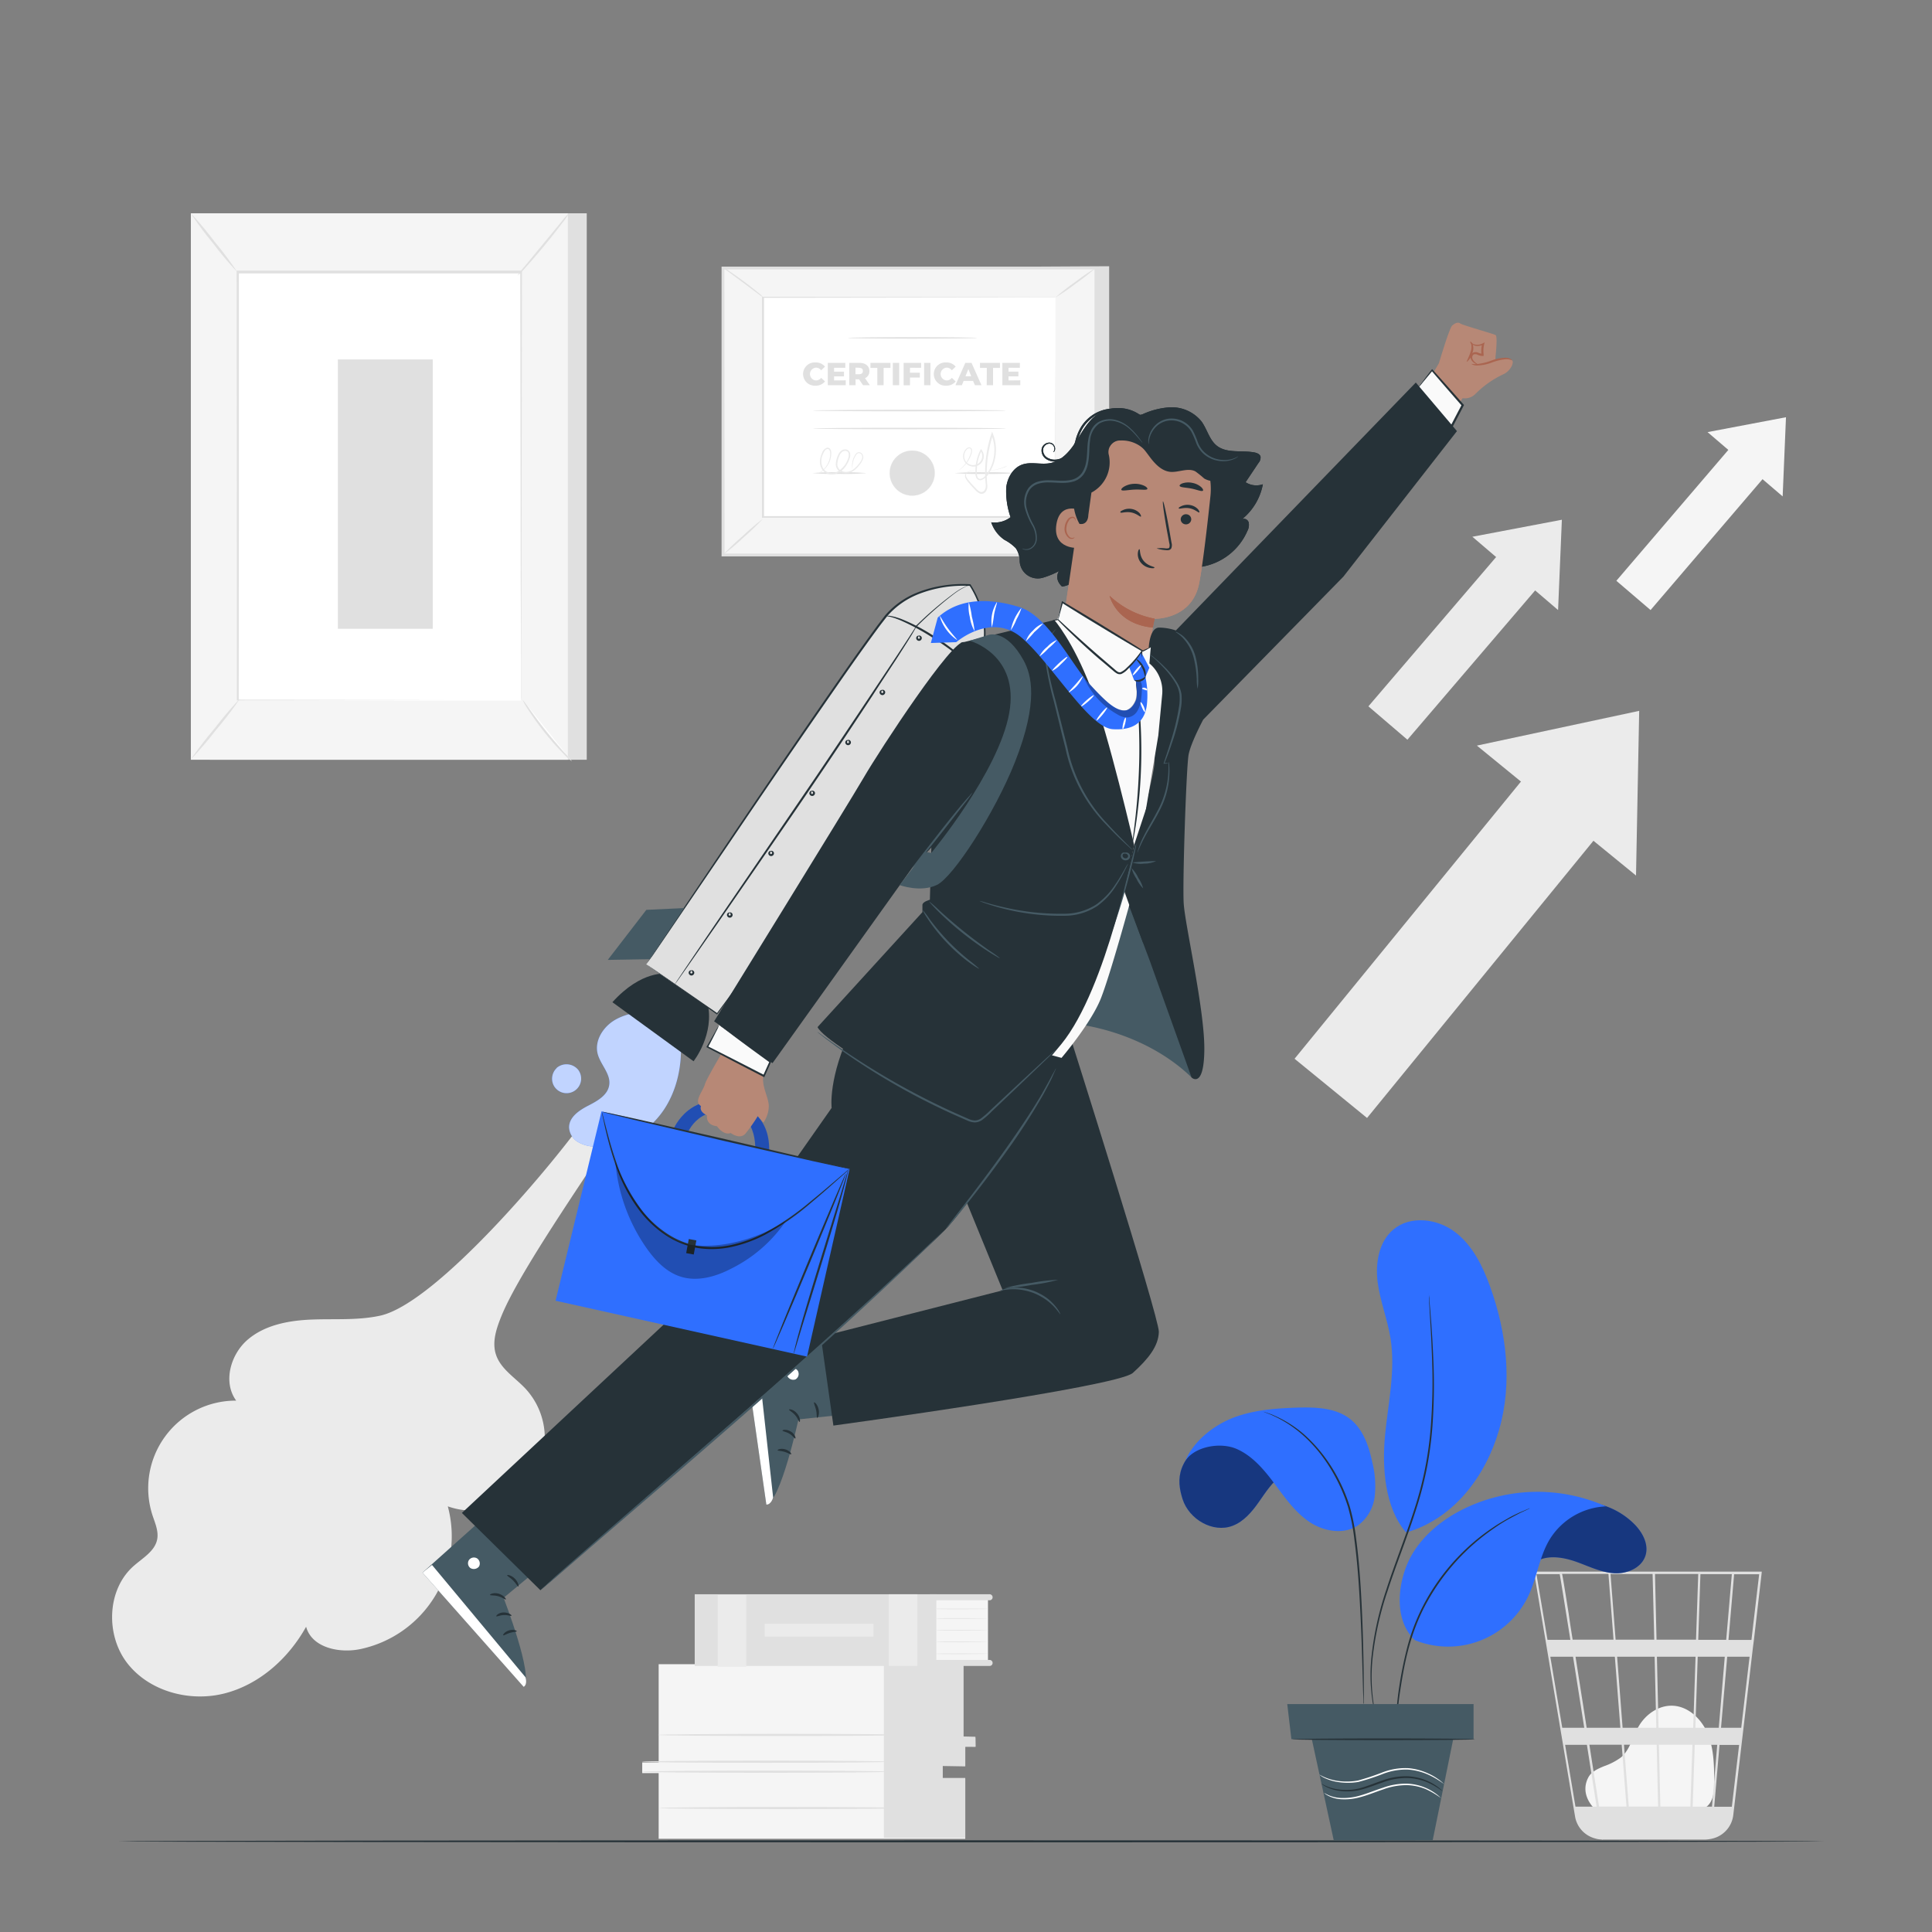 <svg xmlns="http://www.w3.org/2000/svg" viewBox="0 0 500 500"><rect x="0" y="0" width="500" height="500" fill="#808080" stroke="none"/><g id="freepik--background-complete--inject-4"><path d="M128.34,350.52c-1.07-3.32.19-6.89,1.51-10.12,4.66-11.33,21.18-34.92,27.73-45.28l-5-7.24c-8.53,12.42-39.5,49.42-54.23,52.62-5.76,1.25-11.74.77-17.64,1s-12.09,1.35-16.58,5.18-6.5,11.05-3,15.8a22.67,22.67,0,0,0-21.68,29.63c.66,2,1.63,4.14,1.23,6.26-.59,3.1-3.78,4.85-6.14,6.95-6.95,6.17-7.23,18-1.49,25.25s16.21,10,25.2,7.65S74.7,429.13,79.22,421c1.5,5.52,8.84,7,14.42,5.7a29.84,29.84,0,0,0,22.25-36.86,18.79,18.79,0,0,0,20-30.57C133.2,356.44,129.52,354.23,128.34,350.52Z" style="fill:#ebebeb"></path><polygon points="441.91 111.83 462.21 107.98 461.35 128.47 441.91 111.83" style="fill:#f5f5f5"></polygon><rect x="432.25" y="112.62" width="11.65" height="47.12" transform="translate(193.72 -252.08) rotate(40.55)" style="fill:#f5f5f5"></rect><polygon points="381.05 138.91 404.21 134.51 403.23 157.88 381.05 138.91" style="fill:#ebebeb"></polygon><rect x="370.04" y="139.81" width="13.29" height="53.76" transform="translate(198.81 -204.85) rotate(40.55)" style="fill:#ebebeb"></rect><polygon points="382.22 192.96 424.22 183.97 423.4 226.59 382.22 192.96" style="fill:#ebebeb"></polygon><rect x="363.31" y="194.76" width="24.22" height="97.94" transform="translate(238.8 -182.51) rotate(39.24)" style="fill:#ebebeb"></rect><rect x="54.28" y="55.2" width="97.57" height="141.42" style="fill:#e0e0e0"></rect><rect x="49.39" y="55.2" width="97.57" height="141.42" style="fill:#f5f5f5"></rect><rect x="61.51" y="70.52" width="73.33" height="110.79" style="fill:#fff"></rect><path d="M134.83,181.31s0-.19,0-.54,0-.89,0-1.57c0-1.39,0-3.43,0-6.08,0-5.31,0-13.05-.07-22.82,0-19.54-.07-47.2-.12-79.78l.24.24-73.31,0h0l.26-.27c0,41.8,0,80.33-.05,110.79l-.21-.21,53.37.11,14.75,0,3.87,0,1.33,0s-.43,0-1.29,0l-3.83,0-14.7,0-53.5.11H61.3v-.21c0-30.46,0-69-.06-110.79v-.26h.28l73.31,0h.25v.24c-.05,32.64-.09,60.36-.12,79.94,0,9.75-.05,17.47-.07,22.77,0,2.62,0,4.64,0,6,0,.67,0,1.19,0,1.55S134.83,181.31,134.83,181.31Z" style="fill:#e0e0e0"></path><path d="M147.23,55.2a15.4,15.4,0,0,1-1.74,2.53c-1.13,1.52-2.74,3.58-4.58,5.81s-3.55,4.2-4.82,5.6a16.86,16.86,0,0,1-2.15,2.2,18.54,18.54,0,0,1,1.87-2.44c1.3-1.59,2.91-3.54,4.69-5.7l4.7-5.7A19,19,0,0,1,147.23,55.2Z" style="fill:#e0e0e0"></path><path d="M135.21,181A90.84,90.84,0,0,0,148,197" style="fill:#fff"></path><path d="M148,197a14.52,14.52,0,0,1-2.23-2,70.15,70.15,0,0,1-9.07-11.35,14.49,14.49,0,0,1-1.49-2.62,22.83,22.83,0,0,1,1.8,2.41c1.07,1.51,2.58,3.58,4.35,5.79s3.45,4.13,4.68,5.51A19.69,19.69,0,0,1,148,197Z" style="fill:#e0e0e0"></path><path d="M49.37,196.52l12.78-15.77" style="fill:#fff"></path><path d="M62.15,180.75A96.45,96.45,0,0,1,56,188.8a97.34,97.34,0,0,1-6.6,7.72,97.82,97.82,0,0,1,6.19-8.06A99.76,99.76,0,0,1,62.15,180.75Z" style="fill:#e0e0e0"></path><path d="M49.39,55.2a89.52,89.52,0,0,1,6.2,7.42,91.41,91.41,0,0,1,5.79,7.74A85.26,85.26,0,0,1,55.17,63,85,85,0,0,1,49.39,55.2Z" style="fill:#e0e0e0"></path><rect x="87.44" y="93.02" width="24.55" height="69.71" style="fill:#e0e0e0"></rect><path d="M413,468.41c-1.26-1.08-4.07-4.5-1.9-8.49.8-1.46,2.48-2.18,4-2.82a16.56,16.56,0,0,0,4.4-2.28c2.39-2,3-5.4,4.63-8.11,1.82-3.11,5.21-5.43,8.79-5.27,4.11.18,7.53,3.54,9.08,7.36s1.61,8.07,1.64,12.19c0,2.29-.08,4.86-1.76,6.4s-3.87,1.44-6,1.37l-22.43-.68" style="fill:#f5f5f5"></path><path d="M455.94,406.74H397l10.62,63.35a7.08,7.08,0,0,0,5,5.64l.21.06a4.42,4.42,0,0,0,.52.14,6.78,6.78,0,0,0,1.2.13v.07l.29-.05h26.29a7.56,7.56,0,0,0,1.44-.14,7.11,7.11,0,0,0,6-6.2l5.12-43.65.23-1.74h0l2-17.29Zm-11.12,40.41h-6.06l.61-18.39h7ZM447,428.76h5.79l-2.16,18.39H445.4Zm-17.3,38.77-.37-16H438l-.53,16Zm-9.42-16h8.47l.37,16h-7.6Zm.65,16h-7.1c-.68-4.31-1.55-9.91-2.5-16h8.36Zm-1-20.38-1.42-18.39h9.71l.43,18.39Zm9.3,0-.42-18.39h10l-.61,18.39Zm-.52-22.8-.4-17H439.5l-.57,17Zm-.59,0h-10l-1.32-17h10.89Zm-10.54,0H407c-.37-2.35-.73-4.58-1-6.58-1.1-6.88-1.51-9.47-1.74-10.45h12Zm.34,4.41,1.43,18.39h-8.72c-.29-1.87-.59-3.75-.88-5.64-.69-4.34-1.37-8.68-2-12.75ZM410,447.15h-5.69l-3.09-18.39h5.88C408,434.44,409,440.77,410,447.15Zm.69,4.41c.87,5.53,1.73,11,2.51,16h-5.47l-2.68-16Zm27.38,16,.53-16h5.82l-1.36,16Zm1.43-43.18.57-17h8.13l-1.46,17Zm-35.85-17c.24,1.23,1.31,7.94,2.76,17h-5.92l-2.86-17Zm44.55,60.21h-4.56l1.37-16h5.07Zm5.07-43.18h-5.94l1.46-17h6.48Z" style="fill:#e0e0e0"></path><polygon points="287.05 68.9 287.05 143.6 190.58 143.6 187.1 69.43 287.05 68.9" style="fill:#e0e0e0"></polygon><rect x="198.21" y="58.23" width="74.26" height="96.47" transform="translate(128.87 341.81) rotate(-90)" style="fill:#f5f5f5"></rect><path d="M284,144H186.74V69H284Zm-96.48-.74h95.74V69.71H187.47Z" style="fill:#e0e0e0"></path><rect x="197.55" y="76.97" width="75.58" height="56.85" style="fill:#fff"></rect><path d="M273.13,77H271.7l-4.12,0-15.5,0-54.53.08.18-.17c0,17,0,36.41,0,56.85h0l-.19-.19,75.58,0-.16.16c0-17.18.06-31.37.08-41.28,0-5,0-8.84,0-11.5,0-1.32,0-2.33,0-3s0-1,0-1,0,.34,0,1,0,1.69,0,3c0,2.65,0,6.52,0,11.46,0,9.93.05,24.16.09,41.38V134h-.16l-75.58,0h-.19v-.19h0c0-20.44,0-39.8,0-56.85V76.8h.17l54.64.08,15.47.05,4.08,0h1.39Z" style="fill:#e0e0e0"></path><path d="M187.1,69.17a8.36,8.36,0,0,1,1.64,1c1,.66,2.31,1.59,3.76,2.66s2.74,2.09,3.64,2.84a8.43,8.43,0,0,1,1.41,1.3A10.5,10.5,0,0,1,196,75.89l-3.69-2.75-3.7-2.75A10.48,10.48,0,0,1,187.1,69.17Z" style="fill:#e0e0e0"></path><path d="M283.58,69.34a57.72,57.72,0,0,1-5.11,4A53.94,53.94,0,0,1,273.13,77a53.94,53.94,0,0,1,5.11-4A53.94,53.94,0,0,1,283.58,69.34Z" style="fill:#e0e0e0"></path><line x1="283.58" y1="143.6" x2="272.74" y2="133.82" style="fill:#fff"></line><path d="M272.74,133.82a67.18,67.18,0,0,1,5.55,4.75,70.23,70.23,0,0,1,5.29,5,69.17,69.17,0,0,1-5.55-4.75A70.23,70.23,0,0,1,272.74,133.82Z" style="fill:#e0e0e0"></path><path d="M187.1,143.6a61.82,61.82,0,0,1,5.05-4.81,62.32,62.32,0,0,1,5.3-4.53,63.89,63.89,0,0,1-5,4.81A60.55,60.55,0,0,1,187.1,143.6Z" style="fill:#e0e0e0"></path><path d="M252.84,87.45c0,.11-7.48.2-16.7.2s-16.7-.09-16.7-.2,7.48-.2,16.7-.2S252.84,87.34,252.84,87.45Z" style="fill:#e0e0e0"></path><path d="M260.36,106.25c0,.11-11.2.2-25,.2s-25-.09-25-.2,11.2-.2,25-.2S260.36,106.14,260.36,106.25Z" style="fill:#e0e0e0"></path><path d="M260.36,110.89c0,.11-11.2.2-25,.2s-25-.09-25-.2,11.2-.19,25-.19S260.36,110.78,260.36,110.89Z" style="fill:#e0e0e0"></path><path d="M207.84,96.8a3,3,0,0,1,3.18-3,3.06,3.06,0,0,1,2.49,1.09l-1,.94a1.7,1.7,0,0,0-1.36-.68,1.66,1.66,0,0,0,0,3.31,1.7,1.7,0,0,0,1.36-.68l1,.94A3.06,3.06,0,0,1,211,99.81,3,3,0,0,1,207.84,96.8Z" style="fill:#e0e0e0"></path><path d="M218.88,98.43v1.26h-4.64V93.91h4.53v1.27h-2.91v1h2.56v1.22h-2.56v1.06Z" style="fill:#e0e0e0"></path><path d="M222.31,98.16h-.89v1.53h-1.63V93.91h2.64c1.58,0,2.57.82,2.57,2.14a1.94,1.94,0,0,1-1.13,1.83l1.24,1.81h-1.75Zm0-3h-.91v1.69h.91c.68,0,1-.31,1-.84S223,95.2,222.33,95.2Z" style="fill:#e0e0e0"></path><path d="M227.05,95.21h-1.78v-1.3h5.18v1.3h-1.77v4.48h-1.63Z" style="fill:#e0e0e0"></path><path d="M231.06,93.91h1.64v5.78h-1.64Z" style="fill:#e0e0e0"></path><path d="M235.5,95.18v1.27h2.55v1.26H235.5v2h-1.64V93.91h4.53v1.27Z" style="fill:#e0e0e0"></path><path d="M239.16,93.91h1.64v5.78h-1.64Z" style="fill:#e0e0e0"></path><path d="M241.67,96.8a3,3,0,0,1,3.18-3,3.06,3.06,0,0,1,2.48,1.09l-1,.94a1.7,1.7,0,0,0-1.36-.68,1.66,1.66,0,0,0,0,3.31,1.7,1.7,0,0,0,1.36-.68l1,.94a3.06,3.06,0,0,1-2.48,1.09A3,3,0,0,1,241.67,96.8Z" style="fill:#e0e0e0"></path><path d="M251.83,98.57h-2.44l-.46,1.12h-1.66l2.55-5.78h1.61L254,99.69h-1.7Zm-.48-1.2-.74-1.85-.74,1.85Z" style="fill:#e0e0e0"></path><path d="M255.39,95.21h-1.77v-1.3h5.17v1.3H257v4.48h-1.64Z" style="fill:#e0e0e0"></path><path d="M264.05,98.43v1.26h-4.64V93.91h4.53v1.27H261v1h2.56v1.22H261v1.06Z" style="fill:#e0e0e0"></path><path d="M241.9,122.44a5.82,5.82,0,1,1-5.82-5.82A5.81,5.81,0,0,1,241.9,122.44Z" style="fill:#e0e0e0"></path><path d="M236.08,128.28a5.84,5.84,0,1,1,5.84-5.84A5.85,5.85,0,0,1,236.08,128.28Zm0-11.64a5.8,5.8,0,1,0,5.8,5.8A5.8,5.8,0,0,0,236.08,116.64Z" style="fill:#e0e0e0"></path><path d="M224.24,122.44a61.86,61.86,0,0,1-7,.2,61.75,61.75,0,0,1-7-.2,61.75,61.75,0,0,1,7-.2A61.86,61.86,0,0,1,224.24,122.44Z" style="fill:#e0e0e0"></path><path d="M262.7,122.44a77.16,77.16,0,0,1-7.84.2,77.29,77.29,0,0,1-7.85-.2,77.29,77.29,0,0,1,7.85-.2A77.16,77.16,0,0,1,262.7,122.44Z" style="fill:#e0e0e0"></path><path d="M220.61,121.34a1.71,1.71,0,0,1-.08-.48,4.82,4.82,0,0,1,.08-1.4,5,5,0,0,1,.88-2,1.12,1.12,0,0,1,.6-.41,1,1,0,0,1,.78.16,1.41,1.41,0,0,1,.48,1.52,4.4,4.4,0,0,1-.85,1.52,8.22,8.22,0,0,1-1.29,1.36,3.9,3.9,0,0,1-1.85.85,3,3,0,0,1-2.12-.48,2.3,2.3,0,0,1-.93-2.07,6.93,6.93,0,0,1,.63-2.26,2.64,2.64,0,0,1,.77-1,1.64,1.64,0,0,1,1.28-.32,1.26,1.26,0,0,1,1,.95,2.56,2.56,0,0,1-.08,1.32,8.07,8.07,0,0,1-1.15,2.22,5.06,5.06,0,0,1-1.85,1.59,3.83,3.83,0,0,1-2.35.3,2.78,2.78,0,0,1-1.86-1.32,3.61,3.61,0,0,1-.5-2.1,5.41,5.41,0,0,1,.52-2,2.19,2.19,0,0,1,1.29-1.42.86.86,0,0,1,.89.41,1.86,1.86,0,0,1,.23.87,5.63,5.63,0,0,1-.69,2.86,5.8,5.8,0,0,1-1.39,1.73,5,5,0,0,1-1.18.76,2.2,2.2,0,0,1-.46.17,7.56,7.56,0,0,0,1.53-1,5.82,5.82,0,0,0,1.3-1.72,5.51,5.51,0,0,0,.61-2.75,1.62,1.62,0,0,0-.2-.72.55.55,0,0,0-.58-.27,1.18,1.18,0,0,0-.62.46,3.33,3.33,0,0,0-.43.79,4,4,0,0,0,0,3.73,2.39,2.39,0,0,0,1.62,1.13,3.36,3.36,0,0,0,2.11-.27,6.13,6.13,0,0,0,2.79-3.57,2.24,2.24,0,0,0,.08-1.11.87.87,0,0,0-.66-.67,1.33,1.33,0,0,0-1,.25,2.3,2.3,0,0,0-.65.85,6.62,6.62,0,0,0-.6,2.12,1.91,1.91,0,0,0,.77,1.76,2.65,2.65,0,0,0,1.85.42,3.57,3.57,0,0,0,1.69-.76,7.24,7.24,0,0,0,1.25-1.29,4.18,4.18,0,0,0,.83-1.4,1.13,1.13,0,0,0-.36-1.24.75.75,0,0,0-1.06.18,5.07,5.07,0,0,0-.9,1.94A7.68,7.68,0,0,0,220.61,121.34Z" style="fill:#ebebeb"></path><path d="M260.87,120.41s-.05,0-.16.09-.25.12-.46.2a16.08,16.08,0,0,1-1.86.65,17.92,17.92,0,0,1-3.07.56,15.49,15.49,0,0,1-2,.07c-.69,0-1.44-.14-2.17,0a1.46,1.46,0,0,0-.94.48.89.89,0,0,0-.11,1,5,5,0,0,0,.71,1c.28.34.56.68.86,1s.62.67.95,1a3.16,3.16,0,0,0,1.06.82,1,1,0,0,0,1.11-.39,2.13,2.13,0,0,0,.33-1.34,31.6,31.6,0,0,1,1.46-13.32l.17-.5.2.48a11,11,0,0,1,.78,3.48,11,11,0,0,1-1.93,7,3.38,3.38,0,0,1-1.83,1.55,1.12,1.12,0,0,1-1.2-.43,2.23,2.23,0,0,1-.31-1.16,11.6,11.6,0,0,1,.06-2.21,12.12,12.12,0,0,1,1.22-4l.13-.25.16.22a2.68,2.68,0,1,1-4.1-.13,1.55,1.55,0,0,1,.67-.46.74.74,0,0,1,.79.22,1.05,1.05,0,0,1,.18.73,2.49,2.49,0,0,1-.14.68,8.59,8.59,0,0,1-2.15,3.36,8.91,8.91,0,0,1-.82.68,1.91,1.91,0,0,1-.3.19s.09-.09.27-.24a9.52,9.52,0,0,0,.77-.71,8.62,8.62,0,0,0,2-3.35,1.36,1.36,0,0,0,0-1.2c-.26-.33-.8-.11-1.09.27a2.5,2.5,0,0,0-.18,2.95,2.36,2.36,0,1,0,3.82-2.78l.29,0a11.69,11.69,0,0,0-1.16,3.88,12.7,12.7,0,0,0-.06,2.14,1.89,1.89,0,0,0,.25,1,.73.73,0,0,0,.81.27,2.26,2.26,0,0,0,.89-.52,5.55,5.55,0,0,0,.7-.87,10.78,10.78,0,0,0,1.09-2,11,11,0,0,0,.77-4.68,10.78,10.78,0,0,0-.76-3.35H257a31.79,31.79,0,0,0-1.48,13.2,2.41,2.41,0,0,1-.41,1.55,1.49,1.49,0,0,1-.66.5,1.19,1.19,0,0,1-.83,0,3.44,3.44,0,0,1-1.19-.9c-.33-.34-.64-.68-.94-1s-.59-.68-.87-1a5.5,5.5,0,0,1-.74-1.09,1.17,1.17,0,0,1,.17-1.3,1.76,1.76,0,0,1,1.12-.57,5.49,5.49,0,0,1,1.15,0l1.05.06c.69,0,1.34,0,1.94,0a18.93,18.93,0,0,0,4.92-1.07A6,6,0,0,1,260.87,120.41Z" style="fill:#ebebeb"></path><path d="M170.46,430.69v25.43h-4.25v2.76h4.25v17h79.35V460.41h-5.87V457h5.87V452h2.62v-2.3h-3.11v-19Z" style="fill:#f5f5f5"></path><polygon points="228.74 430.76 228.74 475.61 249.81 475.61 249.81 460.13 243.94 460.13 243.94 457.04 249.81 457.14 249.81 452.08 252.48 452.09 252.43 449.47 249.32 449.4 249.32 430.69 228.74 430.76" style="fill:#e0e0e0"></polygon><path d="M230.24,458.51c0,.16-14.36.28-32.07.28s-32.07-.12-32.07-.28,14.36-.28,32.07-.28S230.24,458.36,230.24,458.51Z" style="fill:#e0e0e0"></path><path d="M230.24,455.93c0,.16-14.36.28-32.07.28s-32.07-.12-32.07-.28,14.36-.28,32.07-.28S230.24,455.77,230.24,455.93Z" style="fill:#e0e0e0"></path><path d="M234.36,449c0,.15-14.36.28-32.07.28s-32.07-.13-32.07-.28,14.35-.28,32.07-.28S234.36,448.82,234.36,449Z" style="fill:#e0e0e0"></path><path d="M234.76,467.92c0,.16-14.36.28-32.07.28s-32.08-.12-32.08-.28,14.36-.28,32.08-.28S234.76,467.77,234.76,467.92Z" style="fill:#e0e0e0"></path><rect x="241.85" y="413.66" width="13.84" height="16.45" style="fill:#f5f5f5"></rect><rect x="179.79" y="412.59" width="62.54" height="18.56" style="fill:#e0e0e0"></rect><path d="M256.11,414.15H240.65v-1.56h15.46a.78.78,0,0,1,.78.78h0A.78.78,0,0,1,256.11,414.15Z" style="fill:#e0e0e0"></path><path d="M256.11,431.15H240.65v-1.56h15.46a.78.78,0,0,1,.78.78h0A.78.78,0,0,1,256.11,431.15Z" style="fill:#e0e0e0"></path><rect x="230.02" y="412.59" width="7.39" height="18.56" style="fill:#ebebeb"></rect><rect x="185.74" y="412.8" width="7.39" height="18.56" style="fill:#ebebeb"></rect><path d="M255.69,416.38c0,.05-3,.09-6.69.09s-6.69,0-6.69-.09,3-.08,6.69-.08S255.69,416.34,255.69,416.38Z" style="fill:#e0e0e0"></path><path d="M255.69,418.85s-3,.08-6.69.08-6.69,0-6.69-.08,3-.08,6.69-.08S255.69,418.81,255.69,418.85Z" style="fill:#e0e0e0"></path><path d="M255.69,421.89s-3,.08-6.69.08-6.69,0-6.69-.08,3-.08,6.69-.08S255.69,421.84,255.69,421.89Z" style="fill:#e0e0e0"></path><path d="M255.69,424.93s-3,.08-6.69.08-6.69,0-6.69-.08,3-.08,6.69-.08S255.69,424.88,255.69,424.93Z" style="fill:#e0e0e0"></path><path d="M255.69,428s-3,.08-6.69.08-6.69,0-6.69-.08,3-.09,6.69-.09S255.69,427.92,255.69,428Z" style="fill:#e0e0e0"></path><rect x="197.91" y="420.22" width="28.14" height="3.34" style="fill:#ebebeb"></rect></g><g id="freepik--Floor--inject-4"><path d="M472.19,476.53c0,.15-98.86.26-220.79.26s-220.82-.11-220.82-.26,98.85-.26,220.82-.26S472.19,476.39,472.19,476.53Z" style="fill:#263238"></path></g><g id="freepik--Plant--inject-4"><path d="M392.62,411.05c.9-3.09,2.81-6.08,5.76-7.35s6.64-.57,9.78.57,6.24,2.67,9.58,2.88,7.11-1.38,8.11-4.57c.94-3-.87-6.21-3.14-8.39A19.79,19.79,0,0,0,390.28,402" style="fill:#2F6FFF"></path><g style="opacity:0.5"><path d="M392.62,411.05c.9-3.09,2.81-6.08,5.76-7.35s6.64-.57,9.78.57,6.24,2.67,9.58,2.88,7.11-1.38,8.11-4.57c.94-3-.87-6.21-3.14-8.39A19.79,19.79,0,0,0,390.28,402"></path></g><path d="M366.16,424.47c-4.91-4.65-4.66-12.76-2.22-19.06s7.79-11.15,13.75-14.34a43.48,43.48,0,0,1,37.92-1.22,18,18,0,0,0-14.55,8.54c-2.69,4.46-3.28,9.88-5.5,14.59a23,23,0,0,1-29.4,11.49" style="fill:#2F6FFF"></path><path d="M363.8,396.5c-5.43-6.41-6.15-16.69-5.35-25.05s2.74-16.77,1.42-25.06c-.78-4.91-2.69-9.6-3.33-14.53s.27-10.51,4.09-13.69c4.39-3.66,11.31-2.8,15.88.64s7.21,8.83,9.15,14.21c4.25,11.82,5.81,24.92,2.31,37s-11.68,22.85-23.7,26.49" style="fill:#2F6FFF"></path><path d="M361.2,449.05a3.14,3.14,0,0,1,0-.73c0-.49,0-1.2,0-2.12.06-1.84.24-4.5.65-7.76A104.36,104.36,0,0,1,364,427.08a52.38,52.38,0,0,1,5.18-13.15,55.33,55.33,0,0,1,8.47-11.33,54.09,54.09,0,0,1,8.89-7.39c1.35-.93,2.66-1.64,3.79-2.3s2.17-1.11,3-1.51l1.95-.82a6.11,6.11,0,0,1,.69-.26,3.76,3.76,0,0,1-.66.34l-1.91.9c-.81.42-1.81.94-2.95,1.57s-2.4,1.4-3.74,2.35a55.85,55.85,0,0,0-17.14,18.67c-5,8.72-6.35,17.9-7.34,24.33-.45,3.25-.68,5.9-.8,7.73l-.12,2.11C361.23,448.8,361.21,449.05,361.2,449.05Z" style="fill:#263238"></path><path d="M314.39,371.23c-10,6.06-10,11.57-8.33,16.77s7.84,8.82,12.94,6.87c2.89-1.1,5-3.61,6.77-6.13s3.47-5.22,6-7,6.13-2.51,8.65-.71" style="fill:#2F6FFF"></path><g style="opacity:0.5"><path d="M314.39,371.23c-10,6.06-10,11.57-8.33,16.77s7.84,8.82,12.94,6.87c2.89-1.1,5-3.61,6.77-6.13s3.47-5.22,6-7,6.13-2.51,8.65-.71"></path></g><path d="M306.87,377.87c2.63-3.63,9.11-4.68,13.21-2.87s7.09,5.4,9.78,9,5.3,7.37,9,9.86,8.91,3.4,12.62.89a10.9,10.9,0,0,0,4.29-7.43,24.87,24.87,0,0,0-.59-8.75c-.89-4.21-2.34-8.61-5.71-11.28-3.75-3-9-3.13-13.76-3-5.5.18-11.08.59-16.24,2.5s-10.43,6-12.62,11.07" style="fill:#2F6FFF"></path><path d="M352.85,441s0-.07,0-.22,0-.38,0-.64c0-.61-.05-1.44-.09-2.5-.06-2.2-.15-5.32-.26-9.16s-.28-8.48-.56-13.58-.66-10.73-1.44-16.57a52.61,52.61,0,0,0-1.66-8.41,44.15,44.15,0,0,0-3.08-7.37,42.7,42.7,0,0,0-3.88-6.09,39,39,0,0,0-4.24-4.65,31.1,31.1,0,0,0-7.51-5.13c-.49-.22-.92-.44-1.31-.6l-1-.38-.6-.24-.2-.1a.63.63,0,0,1,.22.06l.61.2,1,.34c.4.14.83.35,1.33.57a29.83,29.83,0,0,1,7.65,5,38.65,38.65,0,0,1,4.32,4.66,41.2,41.2,0,0,1,4,6.13,43.39,43.39,0,0,1,3.13,7.43,53,53,0,0,1,1.69,8.48c.77,5.87,1.14,11.49,1.4,16.6s.39,9.73.47,13.6.11,7,.12,9.17v2.49c0,.27,0,.48,0,.65A.89.89,0,0,1,352.85,441Z" style="fill:#263238"></path><path d="M356.46,445.55a29.08,29.08,0,0,1-1.1-4.31,45.63,45.63,0,0,1-.46-12.11,80.47,80.47,0,0,1,3.83-17.58c2.06-6.46,4.86-13.37,7.25-20.79a90.34,90.34,0,0,0,4.3-21.5,150.56,150.56,0,0,0,.32-17.95c-.17-5.11-.44-9.25-.61-12.1l-.19-3.3c0-.35,0-.64,0-.85a1.17,1.17,0,0,1,0-.3s0,.1,0,.29.05.5.09.86c.06.78.15,1.88.27,3.28.23,2.86.55,7,.76,12.11a147.28,147.28,0,0,1-.22,18,96.1,96.1,0,0,1-1.41,10.55,94.4,94.4,0,0,1-2.89,11.05c-2.39,7.45-5.2,14.35-7.28,20.79a82.07,82.07,0,0,0-3.9,17.47,46.84,46.84,0,0,0,.32,12.06c.24,1.4.47,2.49.67,3.22.08.35.15.62.2.83A1.28,1.28,0,0,1,356.46,445.55Z" style="fill:#263238"></path><polygon points="381.36 450.09 334.21 450.09 333.14 441.01 381.36 441.01 381.36 450.09" style="fill:#455a64"></polygon><polygon points="339.27 449.05 345.17 476.27 370.78 476.27 376.3 449.05 339.27 449.05" style="fill:#455a64"></polygon><path d="M381.35,450.09c0,.12-10.36.19-23.14.16s-23.15-.17-23.15-.29,10.36-.2,23.15-.16S381.35,450,381.35,450.09Z" style="fill:#455a64"></path><path d="M373.26,463.52a19.43,19.43,0,0,0-4.15-2.38,14.68,14.68,0,0,0-5.05-1,17.72,17.72,0,0,0-6.2,1.14c-2.15.73-4.16,1.57-6.11,2a14.69,14.69,0,0,1-5.28.16,10.94,10.94,0,0,1-3.4-1.08,8.26,8.26,0,0,1-.82-.52c-.17-.13-.26-.21-.25-.22s.4.23,1.15.58a11.67,11.67,0,0,0,3.36.92,14.56,14.56,0,0,0,5.14-.25c1.89-.47,3.9-1.32,6.06-2.06a17.69,17.69,0,0,1,6.36-1.12,14.52,14.52,0,0,1,5.16,1.13,13.27,13.27,0,0,1,3.07,1.79,9.32,9.32,0,0,1,.74.63C373.2,463.43,373.27,463.51,373.26,463.52Z" style="fill:#263238"></path><path d="M372.91,465.34a21,21,0,0,0-4-2.35,13.73,13.73,0,0,0-4.87-1,17.45,17.45,0,0,0-6,1.08c-2.08.69-4,1.5-5.89,2a15,15,0,0,1-5.08.57,8.45,8.45,0,0,1-3.32-.89,5.82,5.82,0,0,1-.8-.5c-.17-.13-.25-.2-.24-.22s.39.23,1.11.56a9.16,9.16,0,0,0,3.27.73,15.33,15.33,0,0,0,4.95-.65c1.82-.51,3.75-1.32,5.85-2a17.45,17.45,0,0,1,6.16-1.06,13.4,13.4,0,0,1,5,1.12,13.69,13.69,0,0,1,2.95,1.78,9.13,9.13,0,0,1,.7.62C372.84,465.25,372.92,465.33,372.91,465.34Z" style="fill:#fff"></path><path d="M373.73,461.72a21.64,21.64,0,0,0-4.26-2.51,15.57,15.57,0,0,0-5.18-1.25,16.67,16.67,0,0,0-6.4,1.13,57.36,57.36,0,0,1-6.33,2.07,16.29,16.29,0,0,1-5.45,0,12.42,12.42,0,0,1-3.5-1.11,6.31,6.31,0,0,1-.85-.53c-.19-.14-.28-.21-.27-.23s.41.25,1.19.6a13.45,13.45,0,0,0,3.48,1,16.28,16.28,0,0,0,5.32-.1,63.54,63.54,0,0,0,6.26-2.08,16.62,16.62,0,0,1,6.58-1.12,15.37,15.37,0,0,1,5.28,1.37,14.89,14.89,0,0,1,3.14,1.89c.34.27.59.49.76.65S373.74,461.71,373.73,461.72Z" style="fill:#fff"></path><path d="M381.77,450.13c0,.12-10.6.22-23.68.22s-23.69-.1-23.69-.22,10.6-.23,23.69-.23S381.77,450,381.77,450.13Z" style="fill:#263238"></path></g><g id="freepik--Character--inject-4"><path d="M175.55,264.48l-6.27-3c-3.49.34-7.11.72-10.14,2.49s-5.32,5.33-4.47,8.73c.72,2.84,3.44,5.2,3,8.1-.37,2.63-3.08,4.14-5.44,5.35s-5,3-4.95,5.67a4.68,4.68,0,0,0,2.32,3.74,9.16,9.16,0,0,0,4.39,1.19c7.45.4,14.66-4.17,18.47-10.58S177,271.8,175.55,264.48Z" style="fill:#2F6FFF"></path><g style="opacity:0.7"><path d="M175.55,264.48l-6.27-3c-3.49.34-7.11.72-10.14,2.49s-5.32,5.33-4.47,8.73c.72,2.84,3.44,5.2,3,8.1-.37,2.63-3.08,4.14-5.44,5.35s-5,3-4.95,5.67a4.68,4.68,0,0,0,2.32,3.74,9.16,9.16,0,0,0,4.39,1.19c7.45.4,14.66-4.17,18.47-10.58S177,271.8,175.55,264.48Z" style="fill:#fff"></path></g><path d="M158.49,259.37l21,15.28s5.57-7,3.59-15.19L172.48,252S166.05,251,158.49,259.37Z" style="fill:#263238"></path><path d="M167.24,249.57l18.33,12.8,67.75-91.29s4.63-8.62-2.28-19.63c0,0-14-1.27-21.72,7.94S167.24,249.57,167.24,249.57Z" style="fill:#e0e0e0"></path><path d="M167.25,249.57s.1-.19.35-.57l1.09-1.67,4.24-6.39,15.81-23.53c6.72-9.95,14.76-21.83,23.85-35,4.56-6.59,9.34-13.52,14.53-20.59l2-2.62a21.53,21.53,0,0,1,8.24-5.84,30.37,30.37,0,0,1,6.66-1.81,32.75,32.75,0,0,1,7-.35h.12l.07.11a24.4,24.4,0,0,1,3.78,11,18.29,18.29,0,0,1-1.49,8.93h0v0l-67.85,91.21-.08.11-.11-.08L172,252.93l-3.53-2.51-.89-.64-.28-.21.32.21.93.63,3.58,2.46,13.57,9.39-.19,0,67.65-91.36,0,0a17.78,17.78,0,0,0,1.43-8.64,24,24,0,0,0-3.7-10.74l.2.12a31.81,31.81,0,0,0-13.42,2.13,21,21,0,0,0-5.71,3.39,21.27,21.27,0,0,0-2.35,2.3c-.67.87-1.35,1.73-2,2.59-5.18,7-10,14-14.54,20.55-9.12,13.17-17.19,25-23.95,35l-15.94,23.44-4.32,6.33L167.65,249Z" style="fill:#263238"></path><polygon points="168.14 248.24 157.29 248.42 167.27 235.47 177.05 235.01 168.14 248.24" style="fill:#455a64"></polygon><path d="M251,151.45l-.29.1a3.6,3.6,0,0,0-.85.32,17.7,17.7,0,0,0-3,1.86,97.25,97.25,0,0,0-9.79,8.6l0-.13a2.71,2.71,0,0,1-.25.58l-.28.5-.58,1-1.25,2-2.71,4.25c-1.92,2.93-4,6.08-6.14,9.41-4.38,6.64-9.26,14-14.45,21.64-5,7.41-9.86,14.4-14.24,20.78l-11.69,16.93-7.92,11.38-2.17,3.08-.58.8a2.17,2.17,0,0,1-.21.26,1.12,1.12,0,0,1,.17-.29l.53-.83,2.1-3.13c1.85-2.74,4.5-6.66,7.78-11.48,6.61-9.7,15.73-23,25.8-37.79,5.18-7.67,10.08-15,14.48-21.61S233.9,167.08,237,162.2l-.06-.13a92.64,92.64,0,0,1,9.92-8.5,16.26,16.26,0,0,1,3-1.79,3.28,3.28,0,0,1,.88-.28Z" style="fill:#263238"></path><path d="M219.37,191.59c0-.06.2-.25.55,0a.65.65,0,0,1,.29.65.73.73,0,0,1-1.39.17.65.65,0,0,1,.1-.69c.28-.3.56-.2.54-.13s-.16.14-.23.33a.28.28,0,0,0,0,.28.27.27,0,0,0,.49-.06.28.28,0,0,0-.05-.26C219.57,191.67,219.39,191.66,219.37,191.59Z" style="fill:#263238"></path><path d="M210.07,204.74c0-.05.2-.24.56,0a.63.63,0,0,1,.28.65.73.73,0,0,1-1.39.16.65.65,0,0,1,.11-.69c.27-.3.55-.19.54-.13s-.17.14-.24.34a.29.29,0,0,0,0,.27.32.32,0,0,0,.27.14.31.31,0,0,0,.22-.2.28.28,0,0,0-.05-.26C210.27,204.83,210.09,204.81,210.07,204.74Z" style="fill:#263238"></path><path d="M199.45,220.3c0-.05.2-.24.55,0a.64.64,0,0,1,.29.65.73.73,0,0,1-1.39.16.67.67,0,0,1,.1-.69c.28-.3.56-.19.54-.13s-.16.14-.23.34a.26.26,0,0,0,0,.27.31.31,0,0,0,.27.14.31.31,0,0,0,.22-.2.28.28,0,0,0,0-.26C199.65,220.39,199.47,220.37,199.45,220.3Z" style="fill:#263238"></path><path d="M188.75,236.23s.2-.24.55,0a.64.64,0,0,1,.29.65.73.73,0,0,1-1.39.17.67.67,0,0,1,.1-.7c.28-.3.56-.19.54-.13s-.16.14-.23.34a.26.26,0,0,0,0,.27.31.31,0,0,0,.27.14.31.31,0,0,0,.22-.2.28.28,0,0,0-.05-.26C189,236.32,188.77,236.3,188.75,236.23Z" style="fill:#263238"></path><path d="M178.83,251.2s.2-.24.55,0a.64.64,0,0,1,.29.65.77.77,0,0,1-.63.61.75.75,0,0,1-.76-.45.63.63,0,0,1,.1-.69c.28-.3.56-.19.54-.13s-.16.14-.23.34a.26.26,0,0,0,0,.27.31.31,0,0,0,.27.14.31.31,0,0,0,.22-.2.28.28,0,0,0,0-.26C179,251.29,178.85,251.27,178.83,251.2Z" style="fill:#263238"></path><path d="M228.24,178.63c0-.06.2-.25.56,0a.64.64,0,0,1,.28.65.74.74,0,0,1-.63.61.76.76,0,0,1-.76-.44.65.65,0,0,1,.11-.69c.27-.3.56-.2.54-.13s-.17.14-.24.33a.34.34,0,0,0,0,.28.31.31,0,0,0,.27.13.3.3,0,0,0,.22-.19.25.25,0,0,0-.05-.26C228.44,178.71,228.26,178.7,228.24,178.63Z" style="fill:#263238"></path><path d="M237.72,164.59c-.05-.05.2-.24.55,0a.63.63,0,0,1,.28.65.74.74,0,0,1-.63.61.75.75,0,0,1-.75-.44.65.65,0,0,1,.1-.7c.28-.3.56-.19.54-.13s-.16.14-.23.34a.26.26,0,0,0,0,.27.3.3,0,0,0,.26.14.31.31,0,0,0,.23-.2.28.28,0,0,0-.05-.26C237.91,164.68,237.74,164.66,237.72,164.59Z" style="fill:#263238"></path><path d="M149.62,276.85a3.92,3.92,0,0,0-5.61-.43l.13-.07a3.81,3.81,0,0,0-.95,4.34,3.77,3.77,0,1,0,6.43-3.84Z" style="fill:#2F6FFF"></path><g style="opacity:0.7"><path d="M149.62,276.85a3.92,3.92,0,0,0-5.61-.43l.13-.07a3.81,3.81,0,0,0-.95,4.34,3.77,3.77,0,1,0,6.43-3.84Z" style="fill:#fff"></path></g><path d="M251.76,173.05c-.07,0-1-1.08-2.89-2.6a74.55,74.55,0,0,0-7.61-5.48,58.7,58.7,0,0,0-8.25-4.44c-.55-.23-1.06-.41-1.5-.58l-1.17-.34a4.15,4.15,0,0,1-1-.22,4.28,4.28,0,0,1,1.06,0l1.21.26c.46.15,1,.3,1.56.51a48.58,48.58,0,0,1,8.38,4.35,57.49,57.49,0,0,1,7.58,5.64,23.85,23.85,0,0,1,2,2A3.47,3.47,0,0,1,251.76,173.05Z" style="fill:#263238"></path><path d="M224.15,345.66l-31.4,4.64,5.58,39.09c3.7-.76,8.31-22.05,8.31-22.05l20.24-2.15Z" style="fill:#455a64"></path><path d="M206.61,355a1.6,1.6,0,0,0-2-.84,1.54,1.54,0,0,0-.85,1.95,1.7,1.7,0,0,0,2.1.88,1.61,1.61,0,0,0,.66-2.13" style="fill:#fff"></path><path d="M192.75,350.3l3.18-.34,4.16,37.61s-.51,1.85-1.76,1.82Z" style="fill:#fff"></path><path d="M206.93,368c-.19,0-.41-.93-1.16-1.78s-1.62-1.23-1.57-1.42,1.19-.06,2.08,1S207.11,368,206.93,368Z" style="fill:#263238"></path><path d="M205.82,372.29c-.18.07-.62-.71-1.52-1.25s-1.78-.59-1.8-.79,1-.46,2.15.22S206,372.26,205.82,372.29Z" style="fill:#263238"></path><path d="M201.24,375.32c-.06-.17.85-.57,2-.23s1.66,1.17,1.51,1.28-.78-.37-1.7-.64S201.29,375.5,201.24,375.32Z" style="fill:#263238"></path><path d="M211.49,366.94c-.19-.05-.05-1-.28-2s-.68-1.86-.53-2,.94.59,1.19,1.85S211.65,367,211.49,366.94Z" style="fill:#263238"></path><path d="M216,365.35a3.71,3.71,0,0,1-.27-2,9.23,9.23,0,0,1,.34-2.14,8.75,8.75,0,0,1,.44-1.2,2.35,2.35,0,0,1,.37-.66.85.85,0,0,1,1-.23,1,1,0,0,1,.55.77,2.71,2.71,0,0,1,0,.75,7.25,7.25,0,0,1-.25,1.28,7,7,0,0,1-.93,2c-.71,1-1.38,1.44-1.42,1.38s.46-.61,1-1.63a7.85,7.85,0,0,0,.73-1.88,7.27,7.27,0,0,0,.19-1.18c.05-.43,0-.78-.2-.86s-.1,0-.21.07a2,2,0,0,0-.27.49,8.73,8.73,0,0,0-.45,1.12,10.43,10.43,0,0,0-.45,2A13,13,0,0,1,216,365.35Z" style="fill:#263238"></path><path d="M215.68,365.14a3.14,3.14,0,0,1,1.82-.78,6.26,6.26,0,0,1,2.18,0,6,6,0,0,1,1.26.33,1.63,1.63,0,0,1,1.17,1.1.93.93,0,0,1-.43.9,2.37,2.37,0,0,1-.69.3,4.1,4.1,0,0,1-1.32.19,4.5,4.5,0,0,1-2.14-.54c-1.12-.62-1.46-1.39-1.4-1.41s.55.53,1.61,1a4.51,4.51,0,0,0,1.92.35,4.12,4.12,0,0,0,1.13-.19c.41-.12.72-.33.66-.48s-.39-.48-.74-.59a6.25,6.25,0,0,0-1.13-.33,6.73,6.73,0,0,0-2-.1C216.41,364.94,215.73,365.24,215.68,365.14Z" style="fill:#263238"></path><path d="M133,385.84,109.34,407l26.22,29.52c2.67-2.67-5.24-23-5.24-23l15.69-13Z" style="fill:#455a64"></path><path d="M123.49,403.32a1.6,1.6,0,0,0-2.11.39,1.55,1.55,0,0,0,.36,2.1,1.71,1.71,0,0,0,2.24-.42,1.61,1.61,0,0,0-.62-2.15" style="fill:#fff"></path><path d="M109.34,407l2.46-2L136,434.07s.59,1.82-.47,2.49Z" style="fill:#fff"></path><path d="M130.9,413.93c-.15.12-.85-.54-2-.84s-2-.13-2.09-.32,1-.71,2.28-.32S131.06,413.84,130.9,413.93Z" style="fill:#263238"></path><path d="M132.37,418.16c-.11.16-.91-.25-2-.19s-1.81.48-1.93.33.61-1,1.91-1S132.5,418,132.37,418.16Z" style="fill:#263238"></path><path d="M130.23,423.21c-.15-.1.39-.94,1.51-1.27s2,.06,2,.23-.85.13-1.77.41S130.37,423.34,130.23,423.21Z" style="fill:#263238"></path><path d="M134.15,410.58c-.19.06-.58-.78-1.35-1.55s-1.61-1.17-1.55-1.36,1.11,0,2,.89S134.32,410.55,134.15,410.58Z" style="fill:#263238"></path><path d="M137,406.76c-.06.06-.66-.43-1.31-1.48a9,9,0,0,1-1.2-3.22,2.2,2.2,0,0,1-.05-.75.84.84,0,0,1,.71-.75,1.06,1.06,0,0,1,.89.34,2.37,2.37,0,0,1,.41.62,6.12,6.12,0,0,1,.5,1.2,6.85,6.85,0,0,1,.32,2.16,3.29,3.29,0,0,1-.43,1.93c-.1,0,0-.75,0-1.92a8.08,8.08,0,0,0-.43-2,7.47,7.47,0,0,0-.49-1.09c-.2-.38-.43-.65-.64-.61s-.11,0-.14.18a1.6,1.6,0,0,0,0,.56,10.07,10.07,0,0,0,.24,1.17,11.23,11.23,0,0,0,.73,1.92A16,16,0,0,1,137,406.76Z" style="fill:#263238"></path><path d="M136.65,406.76c-.07,0,.2-.78,1.08-1.66a6.74,6.74,0,0,1,1.8-1.23,6.6,6.6,0,0,1,1.23-.43,1.66,1.66,0,0,1,1.59.28.92.92,0,0,1,.13,1,2.73,2.73,0,0,1-.4.63,4.38,4.38,0,0,1-1,.89A4.55,4.55,0,0,1,139,407c-1.27.11-2-.34-1.94-.4a16.15,16.15,0,0,0,1.88-.07,4.39,4.39,0,0,0,1.8-.76,4.13,4.13,0,0,0,.83-.79c.28-.33.43-.67.29-.76a1.1,1.1,0,0,0-.94-.08,6.47,6.47,0,0,0-1.13.34,6.88,6.88,0,0,0-1.73,1C137.15,406.19,136.74,406.82,136.65,406.76Z" style="fill:#263238"></path><path d="M235.09,251.14c-.78.31-8.1,1.63-14.49,14.67s-5.37,20.91-5.37,20.91l-31.52,44.93-64.17,59.9,20.32,20,66.84-58.43s35-31.47,38.68-35.66c7.17-8.08,31.31-42.75,31.31-42.75Z" style="fill:#263238"></path><path d="M246.61,302.43l12.89,31.51-47.07,12,3.25,23s73.49-10,77.5-13.63,6.63-6.91,6.73-10.62-23.32-77.57-23.32-77.57l-26.51,20.62Z" style="fill:#263238"></path><path d="M273.27,276.51a1.6,1.6,0,0,1-.17.48c-.16.37-.36.81-.59,1.35-.5,1.19-1.37,2.82-2.46,4.83a165.11,165.11,0,0,1-9.7,15c-4.05,5.68-7.92,10.67-10.79,14.22-1.43,1.78-2.62,3.21-3.45,4.18l-1,1.11a2.65,2.65,0,0,1-.37.36,2.41,2.41,0,0,1,.29-.43l.89-1.17,3.31-4.27c2.79-3.61,6.62-8.63,10.66-14.3s7.51-10.93,9.8-14.87c1.12-2,2-3.58,2.6-4.74L273,277C273.16,276.65,273.25,276.5,273.27,276.51Z" style="fill:#455a64"></path><path d="M274.41,340.11c-.08.05-.59-.83-1.69-2a14.62,14.62,0,0,0-2.13-1.82,16.41,16.41,0,0,0-3-1.62,15.94,15.94,0,0,0-3.31-.87,14.66,14.66,0,0,0-2.8-.13c-1.6.1-2.57.39-2.59.3s.22-.13.66-.27a8.39,8.39,0,0,1,1.9-.39,12.14,12.14,0,0,1,2.89,0,14.72,14.72,0,0,1,3.44.87,15.21,15.21,0,0,1,3.1,1.71,12.86,12.86,0,0,1,2.12,2,8.81,8.81,0,0,1,1.12,1.58C274.33,339.86,274.44,340.09,274.41,340.11Z" style="fill:#455a64"></path><path d="M273.87,331.2a45.58,45.58,0,0,1-6.85,1.33,47.89,47.89,0,0,1-6.93.82,45.58,45.58,0,0,1,6.85-1.33A48,48,0,0,1,273.87,331.2Z" style="fill:#455a64"></path><path d="M244.78,318a2.32,2.32,0,0,1-.24.27l-.75.75-2.93,2.87c-2.54,2.49-6.26,6.05-10.89,10.4-9.27,8.72-22.28,20.53-36.88,33.32s-27.94,24.22-37.58,32.51L144.09,408,141,410.62c-.35.28-.62.51-.82.68l-.29.22s.08-.1.25-.26l.79-.72,3-2.73c2.7-2.37,6.56-5.75,11.32-9.94l37.48-32.63c14.59-12.78,27.64-24.54,37-33.19,4.66-4.32,8.42-7.83,11-10.27l3-2.8.79-.72C244.68,318.1,244.77,318,244.78,318Z" style="fill:#455a64"></path><path d="M367.13,103l5.26-9s2.67-9,3.41-9.71,1.57-1,2.12-.57,8.58,2.66,9.14,3,0,5.34,0,5.34L387,93.26s3.11-1,4.33,0c.59.49-.37,2.76-2.3,3.62a25.16,25.16,0,0,0-7.26,5.14,3.83,3.83,0,0,1-2.48,1.07c-.52,0-.94,0-.78-.12.6-.48-5,7-5,7Z" style="fill:#b78876"></path><path d="M391.3,93.26a3.38,3.38,0,0,0-1.48-.3,13.32,13.32,0,0,0-3.64.83,11.45,11.45,0,0,1-3.8.79,2.58,2.58,0,0,1-1.58-.38c0-.08.61.09,1.57,0A14.76,14.76,0,0,0,386,93.3a10.57,10.57,0,0,1,3.82-.71,2.36,2.36,0,0,1,1.17.34C391.25,93.09,391.32,93.25,391.3,93.26Z" style="fill:#aa6550"></path><path d="M380.59,88.45c.06,0,.22.35.78.61a2.88,2.88,0,0,0,2.41-.23l.44-.22-.12.49a7.17,7.17,0,0,0-.14,2.56l0,.18,0,.28-.27,0a3.17,3.17,0,0,1-1.32-.32,1.2,1.2,0,0,0-.93-.08.83.83,0,0,0-.43.66,1.4,1.4,0,0,0,.19.75,3.05,3.05,0,0,0,.89.88c.25.18.39.29.37.32s-.19,0-.48-.15a2.74,2.74,0,0,1-1.08-.85,1.53,1.53,0,0,1-.31-1,1.27,1.27,0,0,1,.63-1.06,1.63,1.63,0,0,1,1.32,0,2.85,2.85,0,0,0,1.1.27l-.23.3,0-.19a6.67,6.67,0,0,1,.21-2.75l.32.28a4.47,4.47,0,0,1-1.53.36,2.28,2.28,0,0,1-1.21-.31C380.62,88.92,380.55,88.45,380.59,88.45Z" style="fill:#aa6550"></path><path d="M379.59,93.66c-.13-.09.57-1.16,1-2.63a3.47,3.47,0,0,0,.17-1.85c-.11-.45-.35-.67-.31-.73s.41.08.66.61a3.05,3.05,0,0,1,0,2.11A4.22,4.22,0,0,1,379.59,93.66Z" style="fill:#aa6550"></path><path d="M293.71,108.27a19.93,19.93,0,0,1,8.93-2.85,9.91,9.91,0,0,1,8.32,3.67c1.44,2,2,4.64,3.86,6.19,2.6,2.14,6.45,1.2,9.76,1.8.68.13,1.45.41,1.64,1.07a2.08,2.08,0,0,1-.52,1.65l-3.34,5a5.15,5.15,0,0,0,4.47.53,15.24,15.24,0,0,1-5.34,9,1.3,1.3,0,0,1,1.68.94,3.24,3.24,0,0,1-.34,2.12,15.74,15.74,0,0,1-22.64,7.2" style="fill:#263238"></path><path d="M295.62,107.83a9.76,9.76,0,0,0-11.84-.44c-2.37,1.75-3.77,4.49-5.38,7s-3.75,4.92-6.65,5.47c-2.35.45-4.87-.42-7.13.35-2.45.83-3.94,3.45-4.21,6a20.44,20.44,0,0,0,1.12,7.64,6.68,6.68,0,0,1-5,1.32,8.89,8.89,0,0,0,3.43,4.55,11.38,11.38,0,0,1,2.94,2.17,6.17,6.17,0,0,1,1,3.44,4.68,4.68,0,0,0,6,4.18,22.59,22.59,0,0,0,4.17-1.71s-1.42,1.92.78,4a5.57,5.57,0,0,0,4.26-2.85" style="fill:#263238"></path><path d="M313.26,128.39A17.85,17.85,0,0,0,298.81,109l-.91-.18c-9.9-1.27-16.51,6.43-17.51,16.37l-6.65,45.52,22.46,4.17,2.54-14.74s9.69.31,11.58-9.09C311.23,146.49,312.35,137,313.26,128.39Z" style="fill:#b78876"></path><path d="M308.28,134.58a1.36,1.36,0,0,1-1.55,1.11,1.31,1.31,0,0,1-1.15-1.47,1.36,1.36,0,0,1,1.55-1.12A1.31,1.31,0,0,1,308.28,134.58Z" style="fill:#263238"></path><path d="M310.37,132.61c-.2.15-1.08-.8-2.52-1.07s-2.65.26-2.77.05.17-.37.69-.62a3.79,3.79,0,0,1,2.26-.26,3.62,3.62,0,0,1,2,1.07C310.38,132.21,310.47,132.55,310.37,132.61Z" style="fill:#263238"></path><path d="M295.26,133.69c-.2.14-1.07-.8-2.52-1.07s-2.64.25-2.77,0,.17-.38.7-.63a3.74,3.74,0,0,1,2.25-.26,3.65,3.65,0,0,1,2,1.07C295.27,133.28,295.36,133.62,295.26,133.69Z" style="fill:#263238"></path><path d="M299.33,141.93a9.55,9.55,0,0,1,2.43,0c.38,0,.74,0,.85-.21a1.87,1.87,0,0,0,0-1.14c-.18-1-.37-2-.56-3-.77-4.29-1.25-7.79-1.07-7.82s.93,3.42,1.69,7.71c.18,1.06.35,2.07.52,3a2.15,2.15,0,0,1-.09,1.49,1,1,0,0,1-.7.42,2.68,2.68,0,0,1-.65,0A10.11,10.11,0,0,1,299.33,141.93Z" style="fill:#263238"></path><path d="M294.88,142.13c.24,0-.05,1.6,1.08,3s2.84,1.51,2.81,1.74-.43.23-1.14.12a4,4,0,0,1-2.36-1.36,3.46,3.46,0,0,1-.8-2.47C294.53,142.45,294.78,142.1,294.88,142.13Z" style="fill:#263238"></path><path d="M296.94,126.54c-.17.39-1.63.09-3.36.17s-3.17.44-3.37.07c-.09-.18.18-.54.77-.88a5.52,5.52,0,0,1,2.54-.69,5.71,5.71,0,0,1,2.59.5C296.72,126,297,126.35,296.94,126.54Z" style="fill:#263238"></path><path d="M311.3,127c-.38.27-1.54-.29-3-.57s-2.76-.26-3-.65c-.1-.19.15-.49.75-.7a4.94,4.94,0,0,1,2.54-.11,4.85,4.85,0,0,1,2.28,1.09C311.35,126.53,311.46,126.9,311.3,127Z" style="fill:#263238"></path><path d="M280.5,132.4c-.15-.1-6.11-3.13-7.11,3.34s5.7,6.15,5.74,6S280.5,132.4,280.5,132.4Z" style="fill:#b78876"></path><path d="M278.1,139.05s-.13.06-.33.12a1.12,1.12,0,0,1-.85-.11,2.85,2.85,0,0,1-.9-2.71,3.83,3.83,0,0,1,.57-1.56,1.32,1.32,0,0,1,1-.74.6.6,0,0,1,.62.41c.06.2,0,.32,0,.34s.15-.09.14-.36a.7.7,0,0,0-.19-.45.84.84,0,0,0-.6-.26,1.62,1.62,0,0,0-1.33.82,3.78,3.78,0,0,0-.67,1.74,3,3,0,0,0,1.21,3.06,1.23,1.23,0,0,0,1.06,0C278.06,139.21,278.12,139.07,278.1,139.05Z" style="fill:#aa6550"></path><path d="M290.05,114h0a8.27,8.27,0,0,1,5.45,1.77l1,.79,16.48,5c4.29-1.35,2.31-5.41-1.05-7.21-3.93-2.11-8.13-5.9-12.5-6.79s-12.38.44-16.32,4.78a15.32,15.32,0,0,0-3.13,5,56.5,56.5,0,0,0-2.05,14,12,12,0,0,0,1.44,4.24h0c1.48.27,2.25-.81,2.29-2.31l.8-5.79a8.83,8.83,0,0,0,4.53-9.63s0,.06,0,0A3,3,0,0,1,290.05,114Z" style="fill:#263238"></path><path d="M287.14,115.72c.72-2,4.3-2.74,6.2-1.77s3.12,2.86,4.41,4.55,2.95,3.38,5.07,3.61,4.59-1.14,6.55-.11a28.23,28.23,0,0,1,2.28,1.84,5,5,0,0,0,4.36.32,15,15,0,0,0,3.87-2.29c-4.18-.65-7.74-3.27-11.08-5.87s-6.78-5.32-10.91-6.23-9.14.62-10.75,4.52" style="fill:#263238"></path><path d="M264.47,141.9s.2.11.59.2a2.34,2.34,0,0,0,1.68-.32,2.81,2.81,0,0,0,1.29-2.3,6.67,6.67,0,0,0-.92-3.54,18.77,18.77,0,0,1-1.82-4.26,6.45,6.45,0,0,1,.79-5.25,4.81,4.81,0,0,1,2.39-1.73,9,9,0,0,1,3-.4c2,0,4.15.37,6.14-.21a4.52,4.52,0,0,0,2.4-1.71,7.07,7.07,0,0,0,1.07-2.76c.38-1.94.22-3.92.55-5.79a8.83,8.83,0,0,1,.84-2.65,4.89,4.89,0,0,1,1.8-1.94,6,6,0,0,1,4.6-.51,8.56,8.56,0,0,1,3.37,1.84,17,17,0,0,1,2,2.07c.5.61.86,1.11,1.1,1.44a3.84,3.84,0,0,1,.35.53,2.84,2.84,0,0,1-.43-.46c-.3-.36-.69-.81-1.18-1.37a16.8,16.8,0,0,0-2-2,8.45,8.45,0,0,0-3.27-1.7,5.64,5.64,0,0,0-4.29.51,5.87,5.87,0,0,0-2.39,4.3c-.3,1.8-.13,3.78-.52,5.82a7.49,7.49,0,0,1-1.14,3,5,5,0,0,1-2.67,1.91c-2.18.63-4.32.23-6.31.23a8.62,8.62,0,0,0-2.85.36,4.36,4.36,0,0,0-2.16,1.54,6.06,6.06,0,0,0-.76,4.87,18.56,18.56,0,0,0,1.73,4.2,7,7,0,0,1,.88,3.73,3.05,3.05,0,0,1-1.48,2.45,2.38,2.38,0,0,1-1.81.24A1.4,1.4,0,0,1,264.47,141.9Z" style="fill:#455a64"></path><path d="M320.45,118.13s-.07.09-.25.21a4.74,4.74,0,0,1-.83.46,7,7,0,0,1-3.44.53,7.58,7.58,0,0,1-4.69-2.11,7.5,7.5,0,0,1-1.67-2.6,23.91,23.91,0,0,0-1.27-2.94,6,6,0,0,0-5-2.88,5.61,5.61,0,0,0-4.36,1.91,6.52,6.52,0,0,0-1.51,3c-.15.79-.12,1.24-.17,1.24s0-.11-.06-.32a4.61,4.61,0,0,1,0-1,6.26,6.26,0,0,1,1.43-3.17,5.91,5.91,0,0,1,4.65-2.15,6.4,6.4,0,0,1,5.41,3.1,22.41,22.41,0,0,1,1.29,3,7.15,7.15,0,0,0,1.54,2.46A7.43,7.43,0,0,0,316,119a7.25,7.25,0,0,0,3.32-.36C320.05,118.35,320.42,118.08,320.45,118.13Z" style="fill:#455a64"></path><path d="M272.6,117s.08-.11.17-.34a1.34,1.34,0,0,0,0-1,1.29,1.29,0,0,0-1.23-.85,1.75,1.75,0,0,0-1.54,1.25,2.23,2.23,0,0,0,.88,2.27,3.65,3.65,0,0,0,2.91.53,5.38,5.38,0,0,0,2.93-1.64,8.24,8.24,0,0,0,1.64-3.31,12.79,12.79,0,0,1,1.52-3.58,10.4,10.4,0,0,1,2.5-2.65,9.94,9.94,0,0,1,9.8-1.16,7.83,7.83,0,0,1,1,.52c.21.13.32.21.31.23s-.49-.23-1.38-.56a10.43,10.43,0,0,0-3.95-.61,9.61,9.61,0,0,0-5.49,2,9.92,9.92,0,0,0-2.36,2.54,12.83,12.83,0,0,0-1.46,3.46,8.69,8.69,0,0,1-1.75,3.5,5.87,5.87,0,0,1-3.22,1.76,4.06,4.06,0,0,1-3.26-.66,2.63,2.63,0,0,1-1-2.71,2.07,2.07,0,0,1,1.89-1.44,1.45,1.45,0,0,1,1,.36,1.7,1.7,0,0,1,.46.71,1.41,1.41,0,0,1-.06,1.14C272.73,117,272.61,117.05,272.6,117Z" style="fill:#263238"></path><path d="M293.71,108.27a19.93,19.93,0,0,1,8.93-2.85,9.91,9.91,0,0,1,8.32,3.67c1.44,2,2,4.64,3.86,6.19,2.6,2.14,6.45,1.2,9.76,1.8.68.13,1.45.41,1.64,1.07a2.08,2.08,0,0,1-.52,1.65l-3.34,5a5.15,5.15,0,0,0,4.47.53,15.24,15.24,0,0,1-5.34,9,1.3,1.3,0,0,1,1.68.94,3.24,3.24,0,0,1-.34,2.12,15.74,15.74,0,0,1-22.64,7.2" style="fill:#263238"></path><path d="M295.62,107.83a9.76,9.76,0,0,0-11.84-.44c-2.37,1.75-3.77,4.49-5.38,7s-3.75,4.92-6.65,5.47c-2.35.45-4.87-.42-7.13.35-2.45.83-3.94,3.45-4.21,6a20.44,20.44,0,0,0,1.12,7.64,6.68,6.68,0,0,1-5,1.32,8.89,8.89,0,0,0,3.43,4.55,11.38,11.38,0,0,1,2.94,2.17,6.17,6.17,0,0,1,1,3.44,4.68,4.68,0,0,0,6,4.18,22.59,22.59,0,0,0,4.17-1.71s-1.42,1.92.78,4a5.57,5.57,0,0,0,4.26-2.85" style="fill:#263238"></path><path d="M313.26,128.39A17.85,17.85,0,0,0,298.81,109l-.91-.18c-9.9-1.27-16.51,6.43-17.51,16.37l-6.65,45.52,22.46,4.17,2.54-14.74s9.69.31,11.58-9.09C311.23,146.49,312.35,137,313.26,128.39Z" style="fill:#b78876"></path><path d="M298.82,160.11a23.26,23.26,0,0,1-11.66-5.93s1.63,7.32,11.18,8.24Z" style="fill:#aa6550"></path><path d="M308.28,134.58a1.36,1.36,0,0,1-1.55,1.11,1.31,1.31,0,0,1-1.15-1.47,1.36,1.36,0,0,1,1.55-1.12A1.31,1.31,0,0,1,308.28,134.58Z" style="fill:#263238"></path><path d="M310.37,132.61c-.2.15-1.08-.8-2.52-1.07s-2.65.26-2.77.05.17-.37.69-.62a3.79,3.79,0,0,1,2.26-.26,3.62,3.62,0,0,1,2,1.07C310.38,132.21,310.47,132.55,310.37,132.61Z" style="fill:#263238"></path><path d="M295.26,133.69c-.2.14-1.07-.8-2.52-1.07s-2.64.25-2.77,0,.17-.38.7-.63a3.74,3.74,0,0,1,2.25-.26,3.65,3.65,0,0,1,2,1.07C295.27,133.28,295.36,133.62,295.26,133.69Z" style="fill:#263238"></path><path d="M299.33,141.93a9.55,9.55,0,0,1,2.43,0c.38,0,.74,0,.85-.21a1.87,1.87,0,0,0,0-1.14c-.18-1-.37-2-.56-3-.77-4.29-1.25-7.79-1.07-7.82s.93,3.42,1.69,7.71c.18,1.06.35,2.07.52,3a2.15,2.15,0,0,1-.09,1.49,1,1,0,0,1-.7.42,2.68,2.68,0,0,1-.65,0A10.11,10.11,0,0,1,299.33,141.93Z" style="fill:#263238"></path><path d="M294.88,142.13c.24,0-.05,1.6,1.08,3s2.84,1.51,2.81,1.74-.43.23-1.14.12a4,4,0,0,1-2.36-1.36,3.46,3.46,0,0,1-.8-2.47C294.53,142.45,294.78,142.1,294.88,142.13Z" style="fill:#263238"></path><path d="M296.94,126.54c-.17.39-1.63.09-3.36.17s-3.17.44-3.37.07c-.09-.18.18-.54.77-.88a5.52,5.52,0,0,1,2.54-.69,5.71,5.71,0,0,1,2.59.5C296.72,126,297,126.35,296.94,126.54Z" style="fill:#263238"></path><path d="M311.3,127c-.38.27-1.54-.29-3-.57s-2.76-.26-3-.65c-.1-.19.15-.49.75-.7a4.94,4.94,0,0,1,2.54-.11,4.85,4.85,0,0,1,2.28,1.09C311.35,126.53,311.46,126.9,311.3,127Z" style="fill:#263238"></path><path d="M280.5,132.4c-.15-.1-6.11-3.13-7.11,3.34s5.7,6.15,5.74,6S280.5,132.4,280.5,132.4Z" style="fill:#b78876"></path><path d="M278.1,139.05s-.13.06-.33.12a1.12,1.12,0,0,1-.85-.11,2.85,2.85,0,0,1-.9-2.71,3.83,3.83,0,0,1,.57-1.56,1.32,1.32,0,0,1,1-.74.6.6,0,0,1,.62.41c.06.2,0,.32,0,.34s.15-.09.14-.36a.7.7,0,0,0-.19-.45.84.84,0,0,0-.6-.26,1.62,1.62,0,0,0-1.33.82,3.78,3.78,0,0,0-.67,1.74,3,3,0,0,0,1.21,3.06,1.23,1.23,0,0,0,1.06,0C278.06,139.21,278.12,139.07,278.1,139.05Z" style="fill:#aa6550"></path><path d="M290.05,114h0a8.27,8.27,0,0,1,5.45,1.77l1,.79,16.48,5c4.29-1.35,2.31-5.41-1.05-7.21-3.93-2.11-8.13-5.9-12.5-6.79s-12.38.44-16.32,4.78a15.32,15.32,0,0,0-3.13,5,56.5,56.5,0,0,0-2.05,14,12,12,0,0,0,1.44,4.24h0c1.48.27,2.25-.81,2.29-2.31l.8-5.79a8.83,8.83,0,0,0,4.53-9.63s0,.06,0,0A3,3,0,0,1,290.05,114Z" style="fill:#263238"></path><path d="M287.14,115.72c.72-2,4.3-2.74,6.2-1.77s3.12,2.86,4.41,4.55,2.95,3.38,5.07,3.61,4.59-1.14,6.55-.11a28.23,28.23,0,0,1,2.28,1.84,5,5,0,0,0,4.36.32,15,15,0,0,0,3.87-2.29c-4.18-.65-7.74-3.27-11.08-5.87s-6.78-5.32-10.91-6.23-9.14.62-10.75,4.52" style="fill:#263238"></path><path d="M264.47,141.9s.2.11.59.2a2.34,2.34,0,0,0,1.68-.32,2.81,2.81,0,0,0,1.29-2.3,6.67,6.67,0,0,0-.92-3.54,18.77,18.77,0,0,1-1.82-4.26,6.45,6.45,0,0,1,.79-5.25,4.81,4.81,0,0,1,2.39-1.73,9,9,0,0,1,3-.4c2,0,4.15.37,6.14-.21a4.52,4.52,0,0,0,2.4-1.71,7.07,7.07,0,0,0,1.07-2.76c.38-1.94.22-3.92.55-5.79a8.83,8.83,0,0,1,.84-2.65,4.89,4.89,0,0,1,1.8-1.94,6,6,0,0,1,4.6-.51,8.56,8.56,0,0,1,3.37,1.84,17,17,0,0,1,2,2.07c.5.61.86,1.11,1.1,1.44a3.84,3.84,0,0,1,.35.53,2.84,2.84,0,0,1-.43-.46c-.3-.36-.69-.81-1.18-1.37a16.8,16.8,0,0,0-2-2,8.45,8.45,0,0,0-3.27-1.7,5.64,5.64,0,0,0-4.29.51,5.87,5.87,0,0,0-2.39,4.3c-.3,1.8-.13,3.78-.52,5.82a7.49,7.49,0,0,1-1.14,3,5,5,0,0,1-2.67,1.91c-2.18.63-4.32.23-6.31.23a8.62,8.62,0,0,0-2.85.36,4.36,4.36,0,0,0-2.16,1.54,6.06,6.06,0,0,0-.76,4.87,18.56,18.56,0,0,0,1.73,4.2,7,7,0,0,1,.88,3.73,3.05,3.05,0,0,1-1.48,2.45,2.38,2.38,0,0,1-1.81.24A1.4,1.4,0,0,1,264.47,141.9Z" style="fill:#455a64"></path><path d="M320.45,118.13s-.07.09-.25.21a4.74,4.74,0,0,1-.83.46,7,7,0,0,1-3.44.53,7.58,7.58,0,0,1-4.69-2.11,7.5,7.5,0,0,1-1.67-2.6,23.91,23.91,0,0,0-1.27-2.94,6,6,0,0,0-5-2.88,5.61,5.61,0,0,0-4.36,1.91,6.52,6.52,0,0,0-1.51,3c-.15.79-.12,1.24-.17,1.24s0-.11-.06-.32a4.61,4.61,0,0,1,0-1,6.26,6.26,0,0,1,1.43-3.17,5.91,5.91,0,0,1,4.65-2.15,6.4,6.4,0,0,1,5.41,3.1,22.41,22.41,0,0,1,1.29,3,7.15,7.15,0,0,0,1.54,2.46A7.43,7.43,0,0,0,316,119a7.25,7.25,0,0,0,3.32-.36C320.05,118.35,320.42,118.08,320.45,118.13Z" style="fill:#455a64"></path><path d="M272.6,117s.08-.11.17-.34a1.34,1.34,0,0,0,0-1,1.29,1.29,0,0,0-1.23-.85,1.75,1.75,0,0,0-1.54,1.25,2.23,2.23,0,0,0,.88,2.27,3.65,3.65,0,0,0,2.91.53,5.38,5.38,0,0,0,2.93-1.64,8.24,8.24,0,0,0,1.64-3.31,12.79,12.79,0,0,1,1.52-3.58,10.4,10.4,0,0,1,2.5-2.65,9.94,9.94,0,0,1,9.8-1.16,7.83,7.83,0,0,1,1,.52c.21.13.32.21.31.23s-.49-.23-1.38-.56a10.43,10.43,0,0,0-3.95-.61,9.61,9.61,0,0,0-5.49,2,9.92,9.92,0,0,0-2.36,2.54,12.83,12.83,0,0,0-1.46,3.46,8.69,8.69,0,0,1-1.75,3.5,5.87,5.87,0,0,1-3.22,1.76,4.06,4.06,0,0,1-3.26-.66,2.63,2.63,0,0,1-1-2.71,2.07,2.07,0,0,1,1.89-1.44,1.45,1.45,0,0,1,1,.36,1.7,1.7,0,0,1,.46.71,1.41,1.41,0,0,1-.06,1.14C272.73,117,272.61,117.05,272.6,117Z" style="fill:#263238"></path><path d="M298.82,160.11a23.26,23.26,0,0,1-11.66-5.93s1.63,7.32,11.18,8.24Z" style="fill:#aa6550"></path><path d="M195.37,298.83s1.46-10.59-7.34-11.24-10.59,7-10.59,7l-3.58-1.4s3.58-10.65,15.64-7.88,9.29,15,9.29,15Z" style="fill:#2F6FFF"></path><g style="opacity:0.3"><path d="M195.37,298.83s1.46-10.59-7.34-11.24-10.59,7-10.59,7l-3.58-1.4s3.58-10.65,15.64-7.88,9.29,15,9.29,15Z"></path></g><polygon points="155.67 287.62 143.78 336.63 208.86 351.09 219.88 302.5 155.67 287.62" style="fill:#2F6FFF"></polygon><path d="M219.88,302.5a1,1,0,0,1-.16.18l-.51.47-2,1.78c-1.73,1.53-4.21,3.77-7.38,6.41a67.24,67.24,0,0,1-11.93,8.25,34.81,34.81,0,0,1-8.06,3,24.08,24.08,0,0,1-9.22.4,21.49,21.49,0,0,1-8.55-3.47,28.51,28.51,0,0,1-6.29-5.86,41.75,41.75,0,0,1-6.7-12.85c-1.31-3.92-2.07-7.18-2.59-9.43-.23-1.1-.42-2-.56-2.6l-.13-.68a.67.67,0,0,1,0-.23.61.61,0,0,1,.08.22l.18.67c.16.63.38,1.49.66,2.57.58,2.23,1.39,5.47,2.74,9.36a42.26,42.26,0,0,0,6.73,12.67,28.24,28.24,0,0,0,6.2,5.74,21.1,21.1,0,0,0,8.35,3.38,23.48,23.48,0,0,0,9-.39,34.77,34.77,0,0,0,8-2.93,68.52,68.52,0,0,0,11.91-8.12c3.2-2.59,5.72-4.79,7.48-6.28l2-1.7.54-.43Z" style="fill:#263238"></path><path d="M200,349.11c-.13-.06,4-10.29,9.25-22.86s9.59-22.71,9.72-22.66-4,10.29-9.24,22.86S200.08,349.16,200,349.11Z" style="fill:#263238"></path><path d="M219.51,302.82a1.75,1.75,0,0,1-.08.5c-.09.37-.2.84-.34,1.4-.3,1.22-.77,3-1.37,5.13-1.2,4.32-3,10.26-5,16.79s-3.82,12.39-5.17,16.74c-.63,2.09-1.15,3.81-1.53,5.09-.17.55-.32,1-.43,1.37a2,2,0,0,1-.19.48,2.82,2.82,0,0,1,.09-.5l.33-1.41c.3-1.22.77-3,1.38-5.13,1.2-4.32,3-10.26,5-16.79s3.82-12.39,5.17-16.74c.63-2.09,1.14-3.81,1.53-5.08.17-.56.31-1,.43-1.38A1.86,1.86,0,0,1,219.51,302.82Z" style="fill:#263238"></path><rect x="177.9" y="320.81" width="1.99" height="3.71" transform="translate(61.68 -27.16) rotate(10.48)" style="fill:#263238"></rect><path d="M219.88,302.5a2.54,2.54,0,0,1-.67-.1l-1.87-.38-6.88-1.5-22.65-5.15-22.62-5.29-6.84-1.66-1.85-.48a4.25,4.25,0,0,1-.64-.2,2.54,2.54,0,0,1,.66.1l1.88.38,6.87,1.5,22.66,5.15,22.62,5.29,6.84,1.67,1.85.47A5.66,5.66,0,0,1,219.88,302.5Z" style="fill:#263238"></path><path d="M189.64,267.79s-6.69,11-7.22,12.84-3,4.48-1,5.61c0,0-.66,1.4,1.56,2.4,0,0-.51,2.48,2.57,2.83,0,0,1.65,2.45,3.56,1.75,0,0,2.37,1.84,3.83.14a41.3,41.3,0,0,0,3.18-4.52l1.44,1.69a7.53,7.53,0,0,0,1.4-4.27c0-2.41-2.37-5.92-1.13-8.68a12.92,12.92,0,0,1,1.49-2.84Z" style="fill:#b78876"></path><g style="opacity:0.3"><path d="M203.34,316.07a37,37,0,0,1-14.1,12.25c-4,2.09-8.75,3.44-13.07,2.08-3.77-1.18-6.65-4.25-8.92-7.49a45.56,45.56,0,0,1-8-22.27s7.39,20.31,20.18,21.61S203.34,316.07,203.34,316.07Z"></path></g><polygon points="187.16 260.96 190.76 271.52 199.48 257.69 196.06 247.21 187.16 260.96" style="fill:#455a64"></polygon><polygon points="367.13 100.25 370.63 95.82 378.55 104.82 375.14 111.33 367.13 100.25" style="fill:#fafafa"></polygon><path d="M367.13,100.25a7.27,7.27,0,0,1,.68.83l1.74,2.28c1.46,1.94,3.48,4.66,5.8,7.83l-.43,0,2.61-5q.41-.75.78-1.5l0,.3c-3.08-3.52-5.82-6.68-7.85-9.06h.28l-2.61,3.14a15.17,15.17,0,0,1-1,1.17,8.76,8.76,0,0,1,.84-1.2c.58-.79,1.43-1.93,2.52-3.34l.13-.17.15.16c2.1,2.32,4.88,5.45,8,9l.12.14-.09.15c-.25.5-.51,1-.78,1.51l-2.62,5-.19.36-.24-.33c-2.34-3.26-4.32-6.08-5.7-8.07l-1.6-2.33A4.73,4.73,0,0,1,367.13,100.25Z" style="fill:#263238"></path><path d="M186.09,265.24s-3,5.61-3.06,5.66l14.61,7.53,1.66-3.69Z" style="fill:#fafafa"></path><path d="M186.09,265.24a9.43,9.43,0,0,1,1,.63l2.78,1.91c2.37,1.65,5.75,4,9.6,6.75l.17.12-.09.19c-.53,1.19-1.09,2.43-1.65,3.7l-.12.25-.24-.13-1.13-.58c-5.26-2.71-10-5.19-13.44-7l-.16-.08.13-.23,2.27-4a11,11,0,0,1,.9-1.48,11.26,11.26,0,0,1-.72,1.57c-.27.52-.57,1.13-.92,1.81-.18.36-.38.73-.58,1.12l-.33.62-.17.31-.08.17,0,.08a.57.57,0,0,1-.1.13l0-.31c3.48,1.74,8.25,4.17,13.51,6.88l1.13.58-.36.13c.58-1.27,1.13-2.51,1.67-3.7l.09.31c-3.75-2.71-7-5.1-9.31-6.84L187.1,266C186.46,265.55,186.1,265.27,186.09,265.24Z" style="fill:#263238"></path><path d="M270.33,264.43c13.55-.07,28.38,5,38.05,14.41,3.88-6.91,2.28-15.14-.08-22.55s-6.74-13.9-11.14-20.21a11.71,11.71,0,0,0-3.94-4.06c-3.23-1.65-7.28,0-10.13,2.47-4.3,3.69-7.09,9-8.72,14.44s-2.19,11.17-2.74,16.83" style="fill:#455a64"></path><path d="M297.29,167.75s.16-5.33,2.71-5.33a14,14,0,0,1,4.31.74L366.41,99l10.65,12.57-29.4,37.67-36.27,37s-3.19,5.95-3.78,9.07-1.6,32.9-1.27,38.46,5.41,27.42,5.34,37.79-3.3,7.3-3.3,7.3l-10.84-30.28-5.08-13.49-2.11-2.95,1.75-8s6.75-22.85,6.72-27.33,1-9.4,1-12.9c0-3.35-3.21-9.74-3.21-9.74Z" style="fill:#263238"></path><path d="M275,155.85l-1.36,4.52-.74.33-5.39,12.87-.91,98,8.12,2.21s7.67-9,10.2-15.43,7.75-25.6,7.75-25.6l7.1-42.42,1-10.57a9.33,9.33,0,0,0-3.31-8.07h0l.36-4.17-2,1Z" style="fill:#fafafa"></path><path d="M273.82,160.39a6.09,6.09,0,0,1,.21-1.24c.2-.9.45-2,.75-3.34l.06-.25.22.13c2.43,1.42,5.75,3.41,9.41,5.63,4.88,3,9.13,5.6,11.38,7.06h-.13a15.8,15.8,0,0,1,2.08-.88,13.39,13.39,0,0,1-2,1.12l-.06,0-.07,0c-2.33-1.33-6.63-3.88-11.51-6.85-3.66-2.21-6.95-4.25-9.33-5.75l.27-.11c-.36,1.31-.67,2.41-.91,3.3A5.24,5.24,0,0,1,273.82,160.39Z" style="fill:#263238"></path><path d="M294,176.1a10.41,10.41,0,0,1,.29,1.64c.16,1.06.35,2.6.53,4.52a130.86,130.86,0,0,1-.68,30c-.27,1.9-.52,3.44-.73,4.49a9.46,9.46,0,0,1-.37,1.63,11.55,11.55,0,0,1,.17-1.66c.15-1.06.34-2.6.56-4.51.45-3.8.91-9.08,1.05-14.92s-.1-11.13-.37-15c-.13-1.91-.26-3.46-.36-4.53A9.82,9.82,0,0,1,294,176.1Z" style="fill:#263238"></path><path d="M293.51,218.68s5.65-17.26,5.65-16.68-3.27,42.19-3.27,42.19l-5.11-14.05Z" style="fill:#263238"></path><path d="M284.76,248.65a5.13,5.13,0,0,1,.35-1.21l1.12-3.21c.94-2.71,2.21-6.47,3.5-10.66s2.34-8,3.08-10.79c.35-1.31.64-2.41.88-3.29a5.6,5.6,0,0,1,.38-1.2,6.13,6.13,0,0,1-.18,1.24c-.15.8-.4,1.93-.72,3.34-.65,2.8-1.66,6.65-2.94,10.85s-2.62,7.95-3.66,10.64c-.51,1.34-.95,2.42-1.27,3.16A6.54,6.54,0,0,1,284.76,248.65Z" style="fill:#455a64"></path><path d="M302.44,197.17a3.33,3.33,0,0,1,.17,1,19.1,19.1,0,0,1,0,2.73,21.64,21.64,0,0,1-2.39,8.64c-1.38,2.74-2.91,5.08-3.92,7a38.51,38.51,0,0,0-1.84,3.92l-.1,0c.07-.16.11-.25.13-.24s0,.1,0,.28l-.1,0a19.5,19.5,0,0,1,1.58-4.07c1-2,2.45-4.35,3.82-7a23.47,23.47,0,0,0,2.49-8.44C302.49,198.59,302.35,197.18,302.44,197.17Z" style="fill:#455a64"></path><path d="M297.63,169.43a5.29,5.29,0,0,1,1.07.75,28.71,28.71,0,0,1,2.63,2.36,20.52,20.52,0,0,1,3.29,4.11,7.89,7.89,0,0,1,1.14,3,13.63,13.63,0,0,1-.1,3.37A54,54,0,0,1,303.4,192c-.83,2.52-1.58,4.46-2.06,5.58l-.09-.13a5.17,5.17,0,0,1,1.22.1,6.6,6.6,0,0,1-1.22.09h-.14l.05-.14c.38-1.15,1.06-3.11,1.83-5.64a61.1,61.1,0,0,0,2.15-9,13.09,13.09,0,0,0,.11-3.23,7.46,7.46,0,0,0-1-2.79,22.74,22.74,0,0,0-3.14-4.1c-1-1.08-1.89-1.9-2.5-2.46A7.31,7.31,0,0,1,297.63,169.43Z" style="fill:#455a64"></path><path d="M309.94,178.27a11.78,11.78,0,0,1-.22-2.44,27,27,0,0,0-.84-5.77,11.74,11.74,0,0,0-2.8-5c-1-1.06-1.91-1.46-1.86-1.55a1.67,1.67,0,0,1,.63.24,7,7,0,0,1,1.48,1,11.07,11.07,0,0,1,3.05,5.12,21.94,21.94,0,0,1,.71,5.91A11.1,11.1,0,0,1,309.94,178.27Z" style="fill:#455a64"></path><path d="M299.2,222.83a6.77,6.77,0,0,1-3.05.66,6.61,6.61,0,0,1-3.1-.29,105,105,0,0,1,6.15-.37Z" style="fill:#455a64"></path><path d="M295.85,229.91a8.36,8.36,0,0,1-1.72-2.48,8.83,8.83,0,0,1-1.27-2.74,8.68,8.68,0,0,1,1.72,2.49A9.25,9.25,0,0,1,295.85,229.91Z" style="fill:#455a64"></path><path d="M254.75,166.15a4.83,4.83,0,0,1,.94.78,17.09,17.09,0,0,1,2.19,2.51,20.56,20.56,0,0,1,2,21,17.8,17.8,0,0,1-1.69,2.87,5.06,5.06,0,0,1-.78.94c-.09-.06,1-1.42,2.13-4a21.09,21.09,0,0,0-1.93-20.62C256,167.36,254.67,166.22,254.75,166.15Z" style="fill:#455a64"></path><path d="M211.58,265.81c2.43,5.22,41.92,26,41.92,26s9.28-7.05,21.17-21.59,18.84-51.55,18.84-51.55-6.6-28.69-11.24-40.76-9.41-17.45-9.41-17.45l-24.19,5.9-7.58,50.77-.44,15.73s-1.93.49-1.93,1.34v1.86Z" style="fill:#263238"></path><path d="M184.81,264.32s34.92-56.55,38.67-63c4.32-7.44,23.15-36.14,26-35.13s12.42,8.19,8.58,22.27S249.8,210,249.8,210L236,224.69l-36.08,50.46L185.77,265Z" style="fill:#263238"></path><path d="M291.92,223.52a1.36,1.36,0,0,1-.17.42c-.12.28-.31.67-.57,1.18a38.73,38.73,0,0,1-2.39,4.18,18.62,18.62,0,0,1-4.89,5.23,15.48,15.48,0,0,1-8.38,2.47,60.53,60.53,0,0,1-15.76-1.83c-2-.49-3.54-1-4.61-1.36-.54-.18-1-.34-1.23-.46a1.65,1.65,0,0,1-.42-.19,11.6,11.6,0,0,1,1.71.46c1.09.31,2.66.75,4.64,1.19a65.07,65.07,0,0,0,15.65,1.67,15.21,15.21,0,0,0,8.13-2.35,18.93,18.93,0,0,0,4.86-5c1.15-1.65,1.95-3.09,2.52-4.07A12,12,0,0,1,291.92,223.52Z" style="fill:#455a64"></path><path d="M293.12,220a2.91,2.91,0,0,1-.51-.41c-.36-.33-.81-.75-1.38-1.26-1.19-1.11-2.9-2.73-4.88-4.85a39.68,39.68,0,0,1-10.61-19.84c-1.1-4.29-2.08-8.4-3-12.12a87.45,87.45,0,0,1-2.15-10,11.54,11.54,0,0,1,1.12-6.76,7.19,7.19,0,0,1,1.11-1.52,3.4,3.4,0,0,1,.35-.34l.14-.1a11,11,0,0,0-1.42,2.06,11.65,11.65,0,0,0-.93,6.62,93.51,93.51,0,0,0,2.24,9.91l3.05,12.11a40.33,40.33,0,0,0,10.37,19.72c1.94,2.15,3.61,3.8,4.75,4.95l1.31,1.33A3.64,3.64,0,0,1,293.12,220Z" style="fill:#455a64"></path><path d="M273.27,271.67a5.76,5.76,0,0,1-.52.56l-1.56,1.54-5.82,5.59c-2.48,2.37-5.41,5.16-8.67,8.25a20.58,20.58,0,0,1-2.63,2.31,3.34,3.34,0,0,1-1.82.56,5,5,0,0,1-1.85-.46c-2.25-1-4.58-2-6.92-3.13a173.83,173.83,0,0,1-23.1-13.25c-2.82-1.92-5-3.57-6.55-4.72l-1.73-1.35a5.6,5.6,0,0,1-.58-.5,4,4,0,0,1,.64.41l1.79,1.28c1.55,1.1,3.79,2.7,6.63,4.58a190.09,190.09,0,0,0,23.12,13.08c2.34,1.13,4.66,2.15,6.9,3.13a4.69,4.69,0,0,0,1.66.43,2.94,2.94,0,0,0,1.55-.48,22.66,22.66,0,0,0,2.57-2.24l8.74-8.16,5.93-5.48,1.63-1.47A3.31,3.31,0,0,1,273.27,271.67Z" style="fill:#455a64"></path><path d="M290.8,220.91c-.05,0,.26-.4.94-.25a1,1,0,0,1,.73.92,1.06,1.06,0,0,1-1,1.06,1.23,1.23,0,0,1-1.28-.63,1,1,0,0,1,.16-1.16.77.77,0,0,1,.75-.2c.18.06.24.15.22.18s-.41-.09-.7.26a.65.65,0,0,0,0,.69.83.83,0,0,0,.78.35.61.61,0,0,0,.56-.53.68.68,0,0,0-.38-.59C291.18,220.81,290.82,221,290.8,220.91Z" style="fill:#455a64"></path><path d="M253.44,250.73a2.62,2.62,0,0,1-.74-.39c-.47-.27-1.11-.71-1.9-1.28a44.39,44.39,0,0,1-5.67-5,45,45,0,0,1-4.76-5.86c-.53-.8-1-1.47-1.21-1.94a2.65,2.65,0,0,1-.36-.76,27.39,27.39,0,0,1,1.87,2.49,60.82,60.82,0,0,0,4.83,5.71,59.71,59.71,0,0,0,5.53,5A29,29,0,0,1,253.44,250.73Z" style="fill:#455a64"></path><path d="M258.82,248a3.33,3.33,0,0,1-.84-.41c-.52-.29-1.26-.74-2.16-1.31a81.06,81.06,0,0,1-6.78-4.88,78,78,0,0,1-6.24-5.55c-.76-.76-1.35-1.38-1.75-1.83s-.61-.7-.58-.73a32.93,32.93,0,0,1,2.59,2.29c1.57,1.44,3.77,3.38,6.31,5.42s4.91,3.75,6.65,5A26.29,26.29,0,0,1,258.82,248Z" style="fill:#455a64"></path><path d="M251.66,205.13a29.21,29.21,0,0,1-2.19,3l-5.47,7c-2.14,2.72-4.1,5.17-5.56,6.91a18.33,18.33,0,0,1-2.49,2.71,4.3,4.3,0,0,1,.57-.81l1.63-2.13,5.44-7c2.15-2.72,4.12-5.16,5.59-6.89.73-.87,1.34-1.56,1.77-2A3.84,3.84,0,0,1,251.66,205.13Z" style="fill:#455a64"></path><path d="M250.94,165.82s13,3.48,10.24,18.75S241,220.75,241,220.75l-1.56-.31-6.61,8.62s5.41,2,9.65-.05,15-18.65,20.21-31.84c6.19-15.7,4.21-22.64,2.21-26.28-4.47-8.12-8.95-6.6-8.95-6.6Z" style="fill:#455a64"></path><polygon points="295.35 168.79 292.21 172.6 293.51 176.05 295.76 176.83 297.45 172.81 295.35 168.79" style="fill:#2F6FFF"></polygon><path d="M296.41,175.28c-.16,0-.2-1.19-.85-2.45s-1.54-2.07-1.43-2.19,1.18.56,1.89,2A3.34,3.34,0,0,1,296.41,175.28Z" style="fill:#263238"></path><path d="M293.91,176s.69,3.82,0,5.35c-2.57,5.77-7.5.51-12-4.37s-10.68-17.55-18-19.84-15.46-2.64-21.23,2.7l-1.78,6.57,6.58-.22s9.19-8,17.11-1,17.24,23.14,23.41,23.53,8.37-2.61,8.81-6.34a22.37,22.37,0,0,0-.35-7.06Z" style="fill:#2F6FFF"></path><g style="opacity:0.3"><path d="M280.43,175.19a20.43,20.43,0,0,0,8.88,9.77,4.68,4.68,0,0,0,2.52.72,3.41,3.41,0,0,0,2.39-1.47,6.69,6.69,0,0,0,1-2.68,20,20,0,0,0,.3-3.55,2.72,2.72,0,0,0-.26-1.47,1,1,0,0,0-1.33-.28,13.34,13.34,0,0,1,.11,4.18,4.64,4.64,0,0,1-2.4,3.35s-1.89.71-4.92-1.95A68.1,68.1,0,0,1,280.43,175.19Z"></path></g><path d="M296.45,175.19c.12.06-.26.82-1.2,1.14a1.86,1.86,0,0,1-1.22,0c-.3-.11-.43-.27-.4-.33s.71.11,1.46-.16S296.33,175.1,296.45,175.19Z" style="fill:#263238"></path><path d="M296.29,184.31c-.14,0-.44-.51-.74-1.21s-.49-1.3-.37-1.37.54.43.85,1.16S296.42,184.27,296.29,184.31Z" style="fill:#fff"></path><path d="M296.89,178.62c-.11.1-.38,0-.69-.11s-.59-.17-.61-.32.33-.32.78-.17S297,178.53,296.89,178.62Z" style="fill:#fff"></path><path d="M295.27,172.18c.11.09-.27.74-.85,1.44s-1.13,1.21-1.25,1.12.27-.74.85-1.44S295.15,172.09,295.27,172.18Z" style="fill:#fff"></path><path d="M290.57,188.67c-.14,0-.08-.73.12-1.54s.48-1.44.62-1.41.09.71-.12,1.54S290.71,188.72,290.57,188.67Z" style="fill:#fff"></path><path d="M283.77,186.46c-.11-.09.41-.92,1.17-1.85s1.47-1.61,1.58-1.52-.41.92-1.17,1.85S283.87,186.55,283.77,186.46Z" style="fill:#fff"></path><path d="M283.08,179.92c.1.1-.55.83-1.47,1.63s-1.72,1.36-1.81,1.25.57-.85,1.47-1.64S283,179.82,283.08,179.92Z" style="fill:#fff"></path><path d="M280.27,175a8.49,8.49,0,0,1-3.67,4.2c-.1-.12.79-1,1.79-2.13S280.14,174.94,280.27,175Z" style="fill:#fff"></path><path d="M276.23,170c.1.11-.7,1-1.78,2a7.2,7.2,0,0,1-2.13,1.6c-.1-.11.7-1,1.78-2S276.13,169.89,276.23,170Z" style="fill:#fff"></path><path d="M273.55,165.62a15,15,0,0,1-2.22,2.17,14.85,14.85,0,0,1-2.31,2.09,7,7,0,0,1,2-2.47A7,7,0,0,1,273.55,165.62Z" style="fill:#fff"></path><path d="M270,161.33a26,26,0,0,1-2.31,2.25,32.29,32.29,0,0,1-2.19,2.38,6.25,6.25,0,0,1,1.82-2.74A6.49,6.49,0,0,1,270,161.33Z" style="fill:#fff"></path><path d="M264.36,157.32a14.08,14.08,0,0,1-1.28,2.94,14.09,14.09,0,0,1-1.48,2.84,12.67,12.67,0,0,1,2.76-5.78Z" style="fill:#fff"></path><path d="M258,155.83c.14.07-.4,1.46-.74,3.24a32.43,32.43,0,0,1-.55,3.28,9.26,9.26,0,0,1,1.29-6.52Z" style="fill:#fff"></path><path d="M252.22,163.35A10.19,10.19,0,0,1,251,159.7a10.49,10.49,0,0,1-.27-3.83,22.87,22.87,0,0,1,.78,3.73A23.81,23.81,0,0,1,252.22,163.35Z" style="fill:#fff"></path><path d="M247.69,165.63a11.26,11.26,0,0,1-4.5-6.22c.14-.06.88,1.5,2.12,3.2S247.79,165.51,247.69,165.63Z" style="fill:#fff"></path><path d="M295.53,170.16a8.31,8.31,0,0,1-.15-1.58l.21,0a22.52,22.52,0,0,1-3.71,4.59,5.26,5.26,0,0,1-1.67,1.25,1.52,1.52,0,0,1-1.2-.15,6,6,0,0,1-.92-.69c-1.14-.95-2.34-2-3.57-3-5-4.31-9-8.28-10.77-10.12l.09,0a7.88,7.88,0,0,1-1.52.1,7.31,7.31,0,0,1,1.49-.32h.05l0,0c1.88,1.72,6,5.59,11,9.89l3.55,3.05c.56.49,1.1,1,1.66.76a5.11,5.11,0,0,0,1.52-1.11,26.65,26.65,0,0,0,3.81-4.39l.21-.29v.35A8.61,8.61,0,0,1,295.53,170.16Z" style="fill:#263238"></path></g></svg>